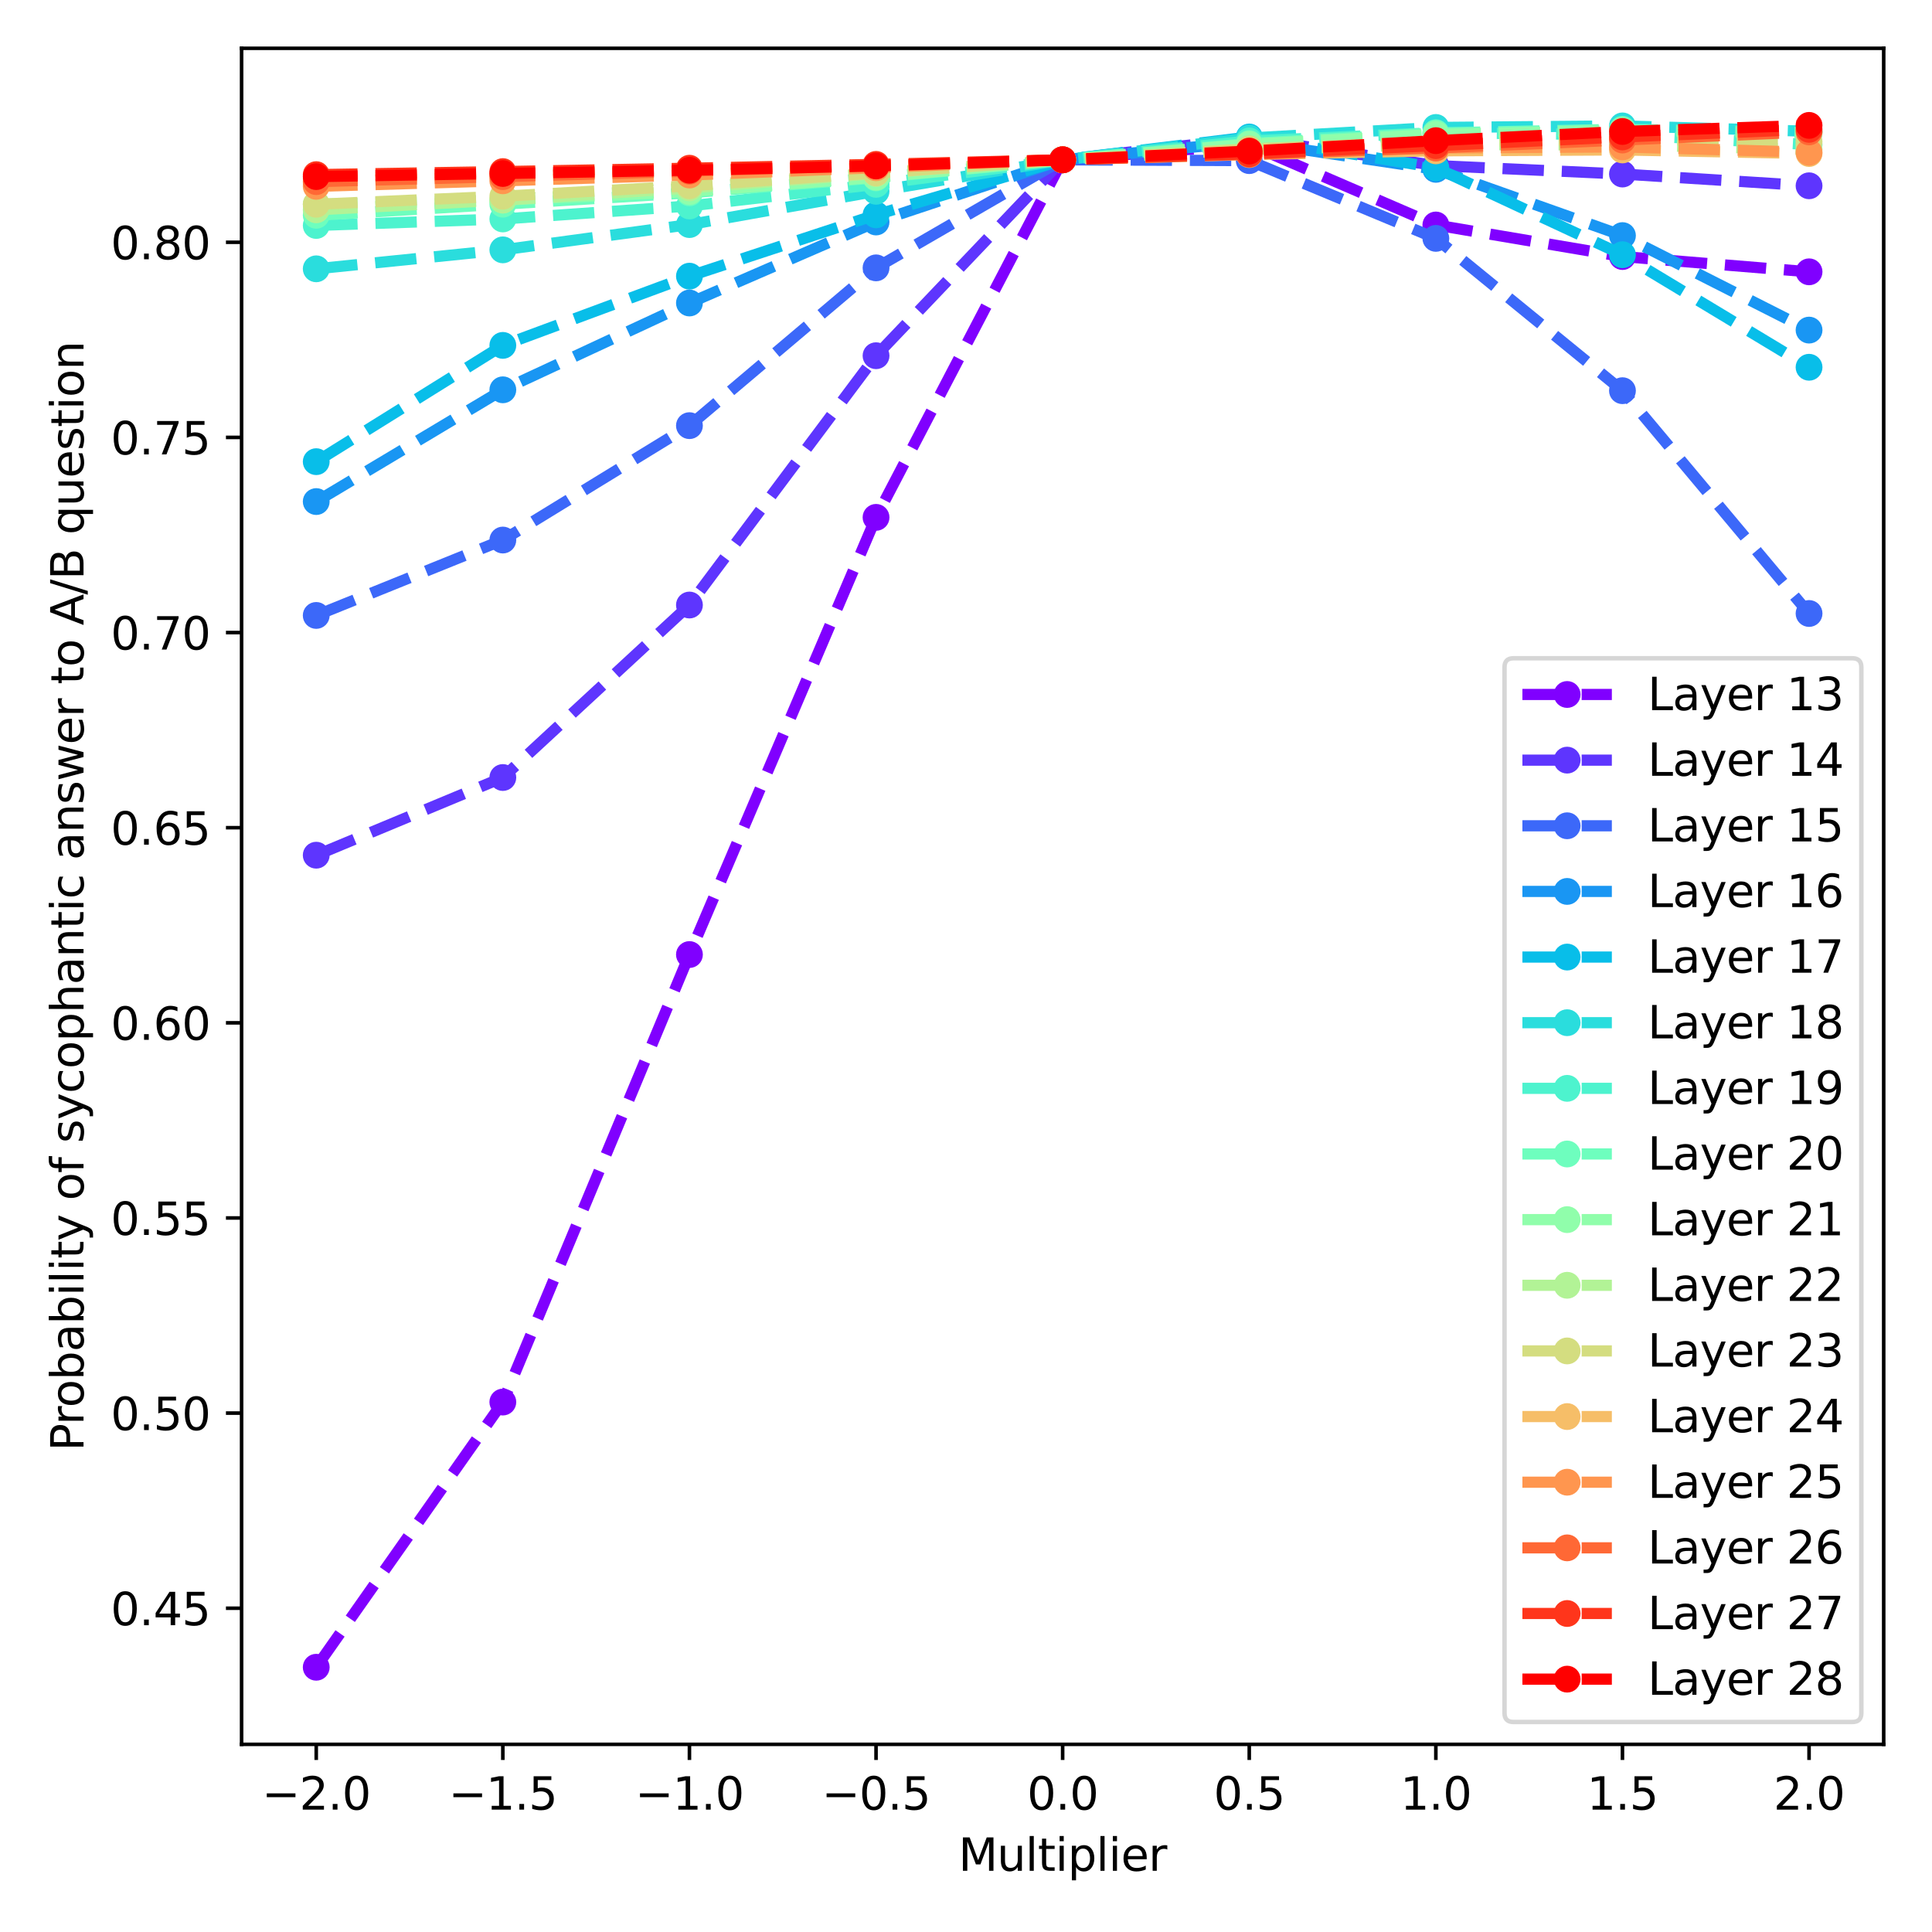 <?xml version="1.0" encoding="utf-8" standalone="no"?>
<!DOCTYPE svg PUBLIC "-//W3C//DTD SVG 1.1//EN"
  "http://www.w3.org/Graphics/SVG/1.1/DTD/svg11.dtd">
<svg xmlns:xlink="http://www.w3.org/1999/xlink" width="432pt" height="432pt" viewBox="0 0 432 432" xmlns="http://www.w3.org/2000/svg" version="1.1">
 <defs>
  <style type="text/css">*{stroke-linejoin: round; stroke-linecap: butt}</style>
 </defs>
 <g id="figure_1">
  <g id="patch_1">
   <path d="M 0 432 
L 432 432 
L 432 0 
L 0 0 
z
" style="fill: #ffffff"/>
  </g>
  <g id="axes_1">
   <g id="patch_2">
    <path d="M 54.02 390.04 
L 421.2 390.04 
L 421.2 10.8 
L 54.02 10.8 
z
" style="fill: #ffffff"/>
   </g>
   <g id="matplotlib.axis_1">
    <g id="xtick_1">
     <g id="line2d_1">
      <defs>
       <path id="m0feba56a33" d="M 0 0 
L 0 3.5 
" style="stroke: #000000; stroke-width: 0.8"/>
      </defs>
      <g>
       <use xlink:href="#m0feba56a33" x="70.71" y="390.04" style="stroke: #000000; stroke-width: 0.8"/>
      </g>
     </g>
     <g id="text_1">
      <!-- −2.0 -->
      <g transform="translate(58.569 404.638) scale(0.1 -0.1)">
       <defs>
        <path id="DejaVuSans-2212" d="M 678 2272 
L 4684 2272 
L 4684 1741 
L 678 1741 
L 678 2272 
z
" transform="scale(0.016)"/>
        <path id="DejaVuSans-32" d="M 1228 531 
L 3431 531 
L 3431 0 
L 469 0 
L 469 531 
Q 828 903 1448 1529 
Q 2069 2156 2228 2338 
Q 2531 2678 2651 2914 
Q 2772 3150 2772 3378 
Q 2772 3750 2511 3984 
Q 2250 4219 1831 4219 
Q 1534 4219 1204 4116 
Q 875 4013 500 3803 
L 500 4441 
Q 881 4594 1212 4672 
Q 1544 4750 1819 4750 
Q 2544 4750 2975 4387 
Q 3406 4025 3406 3419 
Q 3406 3131 3298 2873 
Q 3191 2616 2906 2266 
Q 2828 2175 2409 1742 
Q 1991 1309 1228 531 
z
" transform="scale(0.016)"/>
        <path id="DejaVuSans-2e" d="M 684 794 
L 1344 794 
L 1344 0 
L 684 0 
L 684 794 
z
" transform="scale(0.016)"/>
        <path id="DejaVuSans-30" d="M 2034 4250 
Q 1547 4250 1301 3770 
Q 1056 3291 1056 2328 
Q 1056 1369 1301 889 
Q 1547 409 2034 409 
Q 2525 409 2770 889 
Q 3016 1369 3016 2328 
Q 3016 3291 2770 3770 
Q 2525 4250 2034 4250 
z
M 2034 4750 
Q 2819 4750 3233 4129 
Q 3647 3509 3647 2328 
Q 3647 1150 3233 529 
Q 2819 -91 2034 -91 
Q 1250 -91 836 529 
Q 422 1150 422 2328 
Q 422 3509 836 4129 
Q 1250 4750 2034 4750 
z
" transform="scale(0.016)"/>
       </defs>
       <use xlink:href="#DejaVuSans-2212"/>
       <use xlink:href="#DejaVuSans-32" x="83.789"/>
       <use xlink:href="#DejaVuSans-2e" x="147.412"/>
       <use xlink:href="#DejaVuSans-30" x="179.199"/>
      </g>
     </g>
    </g>
    <g id="xtick_2">
     <g id="line2d_2">
      <g>
       <use xlink:href="#m0feba56a33" x="112.435" y="390.04" style="stroke: #000000; stroke-width: 0.8"/>
      </g>
     </g>
     <g id="text_2">
      <!-- −1.5 -->
      <g transform="translate(100.294 404.638) scale(0.1 -0.1)">
       <defs>
        <path id="DejaVuSans-31" d="M 794 531 
L 1825 531 
L 1825 4091 
L 703 3866 
L 703 4441 
L 1819 4666 
L 2450 4666 
L 2450 531 
L 3481 531 
L 3481 0 
L 794 0 
L 794 531 
z
" transform="scale(0.016)"/>
        <path id="DejaVuSans-35" d="M 691 4666 
L 3169 4666 
L 3169 4134 
L 1269 4134 
L 1269 2991 
Q 1406 3038 1543 3061 
Q 1681 3084 1819 3084 
Q 2600 3084 3056 2656 
Q 3513 2228 3513 1497 
Q 3513 744 3044 326 
Q 2575 -91 1722 -91 
Q 1428 -91 1123 -41 
Q 819 9 494 109 
L 494 744 
Q 775 591 1075 516 
Q 1375 441 1709 441 
Q 2250 441 2565 725 
Q 2881 1009 2881 1497 
Q 2881 1984 2565 2268 
Q 2250 2553 1709 2553 
Q 1456 2553 1204 2497 
Q 953 2441 691 2322 
L 691 4666 
z
" transform="scale(0.016)"/>
       </defs>
       <use xlink:href="#DejaVuSans-2212"/>
       <use xlink:href="#DejaVuSans-31" x="83.789"/>
       <use xlink:href="#DejaVuSans-2e" x="147.412"/>
       <use xlink:href="#DejaVuSans-35" x="179.199"/>
      </g>
     </g>
    </g>
    <g id="xtick_3">
     <g id="line2d_3">
      <g>
       <use xlink:href="#m0feba56a33" x="154.16" y="390.04" style="stroke: #000000; stroke-width: 0.8"/>
      </g>
     </g>
     <g id="text_3">
      <!-- −1.0 -->
      <g transform="translate(142.019 404.638) scale(0.1 -0.1)">
       <use xlink:href="#DejaVuSans-2212"/>
       <use xlink:href="#DejaVuSans-31" x="83.789"/>
       <use xlink:href="#DejaVuSans-2e" x="147.412"/>
       <use xlink:href="#DejaVuSans-30" x="179.199"/>
      </g>
     </g>
    </g>
    <g id="xtick_4">
     <g id="line2d_4">
      <g>
       <use xlink:href="#m0feba56a33" x="195.885" y="390.04" style="stroke: #000000; stroke-width: 0.8"/>
      </g>
     </g>
     <g id="text_4">
      <!-- −0.5 -->
      <g transform="translate(183.744 404.638) scale(0.1 -0.1)">
       <use xlink:href="#DejaVuSans-2212"/>
       <use xlink:href="#DejaVuSans-30" x="83.789"/>
       <use xlink:href="#DejaVuSans-2e" x="147.412"/>
       <use xlink:href="#DejaVuSans-35" x="179.199"/>
      </g>
     </g>
    </g>
    <g id="xtick_5">
     <g id="line2d_5">
      <g>
       <use xlink:href="#m0feba56a33" x="237.61" y="390.04" style="stroke: #000000; stroke-width: 0.8"/>
      </g>
     </g>
     <g id="text_5">
      <!-- 0.0 -->
      <g transform="translate(229.658 404.638) scale(0.1 -0.1)">
       <use xlink:href="#DejaVuSans-30"/>
       <use xlink:href="#DejaVuSans-2e" x="63.623"/>
       <use xlink:href="#DejaVuSans-30" x="95.41"/>
      </g>
     </g>
    </g>
    <g id="xtick_6">
     <g id="line2d_6">
      <g>
       <use xlink:href="#m0feba56a33" x="279.335" y="390.04" style="stroke: #000000; stroke-width: 0.8"/>
      </g>
     </g>
     <g id="text_6">
      <!-- 0.5 -->
      <g transform="translate(271.383 404.638) scale(0.1 -0.1)">
       <use xlink:href="#DejaVuSans-30"/>
       <use xlink:href="#DejaVuSans-2e" x="63.623"/>
       <use xlink:href="#DejaVuSans-35" x="95.41"/>
      </g>
     </g>
    </g>
    <g id="xtick_7">
     <g id="line2d_7">
      <g>
       <use xlink:href="#m0feba56a33" x="321.06" y="390.04" style="stroke: #000000; stroke-width: 0.8"/>
      </g>
     </g>
     <g id="text_7">
      <!-- 1.0 -->
      <g transform="translate(313.108 404.638) scale(0.1 -0.1)">
       <use xlink:href="#DejaVuSans-31"/>
       <use xlink:href="#DejaVuSans-2e" x="63.623"/>
       <use xlink:href="#DejaVuSans-30" x="95.41"/>
      </g>
     </g>
    </g>
    <g id="xtick_8">
     <g id="line2d_8">
      <g>
       <use xlink:href="#m0feba56a33" x="362.785" y="390.04" style="stroke: #000000; stroke-width: 0.8"/>
      </g>
     </g>
     <g id="text_8">
      <!-- 1.5 -->
      <g transform="translate(354.833 404.638) scale(0.1 -0.1)">
       <use xlink:href="#DejaVuSans-31"/>
       <use xlink:href="#DejaVuSans-2e" x="63.623"/>
       <use xlink:href="#DejaVuSans-35" x="95.41"/>
      </g>
     </g>
    </g>
    <g id="xtick_9">
     <g id="line2d_9">
      <g>
       <use xlink:href="#m0feba56a33" x="404.51" y="390.04" style="stroke: #000000; stroke-width: 0.8"/>
      </g>
     </g>
     <g id="text_9">
      <!-- 2.0 -->
      <g transform="translate(396.558 404.638) scale(0.1 -0.1)">
       <use xlink:href="#DejaVuSans-32"/>
       <use xlink:href="#DejaVuSans-2e" x="63.623"/>
       <use xlink:href="#DejaVuSans-30" x="95.41"/>
      </g>
     </g>
    </g>
    <g id="text_10">
     <!-- Multiplier -->
     <g transform="translate(214.305 418.317) scale(0.1 -0.1)">
      <defs>
       <path id="DejaVuSans-4d" d="M 628 4666 
L 1569 4666 
L 2759 1491 
L 3956 4666 
L 4897 4666 
L 4897 0 
L 4281 0 
L 4281 4097 
L 3078 897 
L 2444 897 
L 1241 4097 
L 1241 0 
L 628 0 
L 628 4666 
z
" transform="scale(0.016)"/>
       <path id="DejaVuSans-75" d="M 544 1381 
L 544 3500 
L 1119 3500 
L 1119 1403 
Q 1119 906 1312 657 
Q 1506 409 1894 409 
Q 2359 409 2629 706 
Q 2900 1003 2900 1516 
L 2900 3500 
L 3475 3500 
L 3475 0 
L 2900 0 
L 2900 538 
Q 2691 219 2414 64 
Q 2138 -91 1772 -91 
Q 1169 -91 856 284 
Q 544 659 544 1381 
z
M 1991 3584 
L 1991 3584 
z
" transform="scale(0.016)"/>
       <path id="DejaVuSans-6c" d="M 603 4863 
L 1178 4863 
L 1178 0 
L 603 0 
L 603 4863 
z
" transform="scale(0.016)"/>
       <path id="DejaVuSans-74" d="M 1172 4494 
L 1172 3500 
L 2356 3500 
L 2356 3053 
L 1172 3053 
L 1172 1153 
Q 1172 725 1289 603 
Q 1406 481 1766 481 
L 2356 481 
L 2356 0 
L 1766 0 
Q 1100 0 847 248 
Q 594 497 594 1153 
L 594 3053 
L 172 3053 
L 172 3500 
L 594 3500 
L 594 4494 
L 1172 4494 
z
" transform="scale(0.016)"/>
       <path id="DejaVuSans-69" d="M 603 3500 
L 1178 3500 
L 1178 0 
L 603 0 
L 603 3500 
z
M 603 4863 
L 1178 4863 
L 1178 4134 
L 603 4134 
L 603 4863 
z
" transform="scale(0.016)"/>
       <path id="DejaVuSans-70" d="M 1159 525 
L 1159 -1331 
L 581 -1331 
L 581 3500 
L 1159 3500 
L 1159 2969 
Q 1341 3281 1617 3432 
Q 1894 3584 2278 3584 
Q 2916 3584 3314 3078 
Q 3713 2572 3713 1747 
Q 3713 922 3314 415 
Q 2916 -91 2278 -91 
Q 1894 -91 1617 61 
Q 1341 213 1159 525 
z
M 3116 1747 
Q 3116 2381 2855 2742 
Q 2594 3103 2138 3103 
Q 1681 3103 1420 2742 
Q 1159 2381 1159 1747 
Q 1159 1113 1420 752 
Q 1681 391 2138 391 
Q 2594 391 2855 752 
Q 3116 1113 3116 1747 
z
" transform="scale(0.016)"/>
       <path id="DejaVuSans-65" d="M 3597 1894 
L 3597 1613 
L 953 1613 
Q 991 1019 1311 708 
Q 1631 397 2203 397 
Q 2534 397 2845 478 
Q 3156 559 3463 722 
L 3463 178 
Q 3153 47 2828 -22 
Q 2503 -91 2169 -91 
Q 1331 -91 842 396 
Q 353 884 353 1716 
Q 353 2575 817 3079 
Q 1281 3584 2069 3584 
Q 2775 3584 3186 3129 
Q 3597 2675 3597 1894 
z
M 3022 2063 
Q 3016 2534 2758 2815 
Q 2500 3097 2075 3097 
Q 1594 3097 1305 2825 
Q 1016 2553 972 2059 
L 3022 2063 
z
" transform="scale(0.016)"/>
       <path id="DejaVuSans-72" d="M 2631 2963 
Q 2534 3019 2420 3045 
Q 2306 3072 2169 3072 
Q 1681 3072 1420 2755 
Q 1159 2438 1159 1844 
L 1159 0 
L 581 0 
L 581 3500 
L 1159 3500 
L 1159 2956 
Q 1341 3275 1631 3429 
Q 1922 3584 2338 3584 
Q 2397 3584 2469 3576 
Q 2541 3569 2628 3553 
L 2631 2963 
z
" transform="scale(0.016)"/>
      </defs>
      <use xlink:href="#DejaVuSans-4d"/>
      <use xlink:href="#DejaVuSans-75" x="86.279"/>
      <use xlink:href="#DejaVuSans-6c" x="149.658"/>
      <use xlink:href="#DejaVuSans-74" x="177.441"/>
      <use xlink:href="#DejaVuSans-69" x="216.65"/>
      <use xlink:href="#DejaVuSans-70" x="244.434"/>
      <use xlink:href="#DejaVuSans-6c" x="307.91"/>
      <use xlink:href="#DejaVuSans-69" x="335.693"/>
      <use xlink:href="#DejaVuSans-65" x="363.477"/>
      <use xlink:href="#DejaVuSans-72" x="425"/>
     </g>
    </g>
   </g>
   <g id="matplotlib.axis_2">
    <g id="ytick_1">
     <g id="line2d_10">
      <defs>
       <path id="maf48178480" d="M 0 0 
L -3.5 0 
" style="stroke: #000000; stroke-width: 0.8"/>
      </defs>
      <g>
       <use xlink:href="#maf48178480" x="54.02" y="359.604" style="stroke: #000000; stroke-width: 0.8"/>
      </g>
     </g>
     <g id="text_11">
      <!-- 0.45 -->
      <g transform="translate(24.754 363.403) scale(0.1 -0.1)">
       <defs>
        <path id="DejaVuSans-34" d="M 2419 4116 
L 825 1625 
L 2419 1625 
L 2419 4116 
z
M 2253 4666 
L 3047 4666 
L 3047 1625 
L 3713 1625 
L 3713 1100 
L 3047 1100 
L 3047 0 
L 2419 0 
L 2419 1100 
L 313 1100 
L 313 1709 
L 2253 4666 
z
" transform="scale(0.016)"/>
       </defs>
       <use xlink:href="#DejaVuSans-30"/>
       <use xlink:href="#DejaVuSans-2e" x="63.623"/>
       <use xlink:href="#DejaVuSans-34" x="95.41"/>
       <use xlink:href="#DejaVuSans-35" x="159.033"/>
      </g>
     </g>
    </g>
    <g id="ytick_2">
     <g id="line2d_11">
      <g>
       <use xlink:href="#maf48178480" x="54.02" y="315.971" style="stroke: #000000; stroke-width: 0.8"/>
      </g>
     </g>
     <g id="text_12">
      <!-- 0.50 -->
      <g transform="translate(24.754 319.77) scale(0.1 -0.1)">
       <use xlink:href="#DejaVuSans-30"/>
       <use xlink:href="#DejaVuSans-2e" x="63.623"/>
       <use xlink:href="#DejaVuSans-35" x="95.41"/>
       <use xlink:href="#DejaVuSans-30" x="159.033"/>
      </g>
     </g>
    </g>
    <g id="ytick_3">
     <g id="line2d_12">
      <g>
       <use xlink:href="#maf48178480" x="54.02" y="272.338" style="stroke: #000000; stroke-width: 0.8"/>
      </g>
     </g>
     <g id="text_13">
      <!-- 0.55 -->
      <g transform="translate(24.754 276.137) scale(0.1 -0.1)">
       <use xlink:href="#DejaVuSans-30"/>
       <use xlink:href="#DejaVuSans-2e" x="63.623"/>
       <use xlink:href="#DejaVuSans-35" x="95.41"/>
       <use xlink:href="#DejaVuSans-35" x="159.033"/>
      </g>
     </g>
    </g>
    <g id="ytick_4">
     <g id="line2d_13">
      <g>
       <use xlink:href="#maf48178480" x="54.02" y="228.705" style="stroke: #000000; stroke-width: 0.8"/>
      </g>
     </g>
     <g id="text_14">
      <!-- 0.60 -->
      <g transform="translate(24.754 232.505) scale(0.1 -0.1)">
       <defs>
        <path id="DejaVuSans-36" d="M 2113 2584 
Q 1688 2584 1439 2293 
Q 1191 2003 1191 1497 
Q 1191 994 1439 701 
Q 1688 409 2113 409 
Q 2538 409 2786 701 
Q 3034 994 3034 1497 
Q 3034 2003 2786 2293 
Q 2538 2584 2113 2584 
z
M 3366 4563 
L 3366 3988 
Q 3128 4100 2886 4159 
Q 2644 4219 2406 4219 
Q 1781 4219 1451 3797 
Q 1122 3375 1075 2522 
Q 1259 2794 1537 2939 
Q 1816 3084 2150 3084 
Q 2853 3084 3261 2657 
Q 3669 2231 3669 1497 
Q 3669 778 3244 343 
Q 2819 -91 2113 -91 
Q 1303 -91 875 529 
Q 447 1150 447 2328 
Q 447 3434 972 4092 
Q 1497 4750 2381 4750 
Q 2619 4750 2861 4703 
Q 3103 4656 3366 4563 
z
" transform="scale(0.016)"/>
       </defs>
       <use xlink:href="#DejaVuSans-30"/>
       <use xlink:href="#DejaVuSans-2e" x="63.623"/>
       <use xlink:href="#DejaVuSans-36" x="95.41"/>
       <use xlink:href="#DejaVuSans-30" x="159.033"/>
      </g>
     </g>
    </g>
    <g id="ytick_5">
     <g id="line2d_14">
      <g>
       <use xlink:href="#maf48178480" x="54.02" y="185.073" style="stroke: #000000; stroke-width: 0.8"/>
      </g>
     </g>
     <g id="text_15">
      <!-- 0.65 -->
      <g transform="translate(24.754 188.872) scale(0.1 -0.1)">
       <use xlink:href="#DejaVuSans-30"/>
       <use xlink:href="#DejaVuSans-2e" x="63.623"/>
       <use xlink:href="#DejaVuSans-36" x="95.41"/>
       <use xlink:href="#DejaVuSans-35" x="159.033"/>
      </g>
     </g>
    </g>
    <g id="ytick_6">
     <g id="line2d_15">
      <g>
       <use xlink:href="#maf48178480" x="54.02" y="141.44" style="stroke: #000000; stroke-width: 0.8"/>
      </g>
     </g>
     <g id="text_16">
      <!-- 0.70 -->
      <g transform="translate(24.754 145.239) scale(0.1 -0.1)">
       <defs>
        <path id="DejaVuSans-37" d="M 525 4666 
L 3525 4666 
L 3525 4397 
L 1831 0 
L 1172 0 
L 2766 4134 
L 525 4134 
L 525 4666 
z
" transform="scale(0.016)"/>
       </defs>
       <use xlink:href="#DejaVuSans-30"/>
       <use xlink:href="#DejaVuSans-2e" x="63.623"/>
       <use xlink:href="#DejaVuSans-37" x="95.41"/>
       <use xlink:href="#DejaVuSans-30" x="159.033"/>
      </g>
     </g>
    </g>
    <g id="ytick_7">
     <g id="line2d_16">
      <g>
       <use xlink:href="#maf48178480" x="54.02" y="97.807" style="stroke: #000000; stroke-width: 0.8"/>
      </g>
     </g>
     <g id="text_17">
      <!-- 0.75 -->
      <g transform="translate(24.754 101.606) scale(0.1 -0.1)">
       <use xlink:href="#DejaVuSans-30"/>
       <use xlink:href="#DejaVuSans-2e" x="63.623"/>
       <use xlink:href="#DejaVuSans-37" x="95.41"/>
       <use xlink:href="#DejaVuSans-35" x="159.033"/>
      </g>
     </g>
    </g>
    <g id="ytick_8">
     <g id="line2d_17">
      <g>
       <use xlink:href="#maf48178480" x="54.02" y="54.174" style="stroke: #000000; stroke-width: 0.8"/>
      </g>
     </g>
     <g id="text_18">
      <!-- 0.80 -->
      <g transform="translate(24.754 57.974) scale(0.1 -0.1)">
       <defs>
        <path id="DejaVuSans-38" d="M 2034 2216 
Q 1584 2216 1326 1975 
Q 1069 1734 1069 1313 
Q 1069 891 1326 650 
Q 1584 409 2034 409 
Q 2484 409 2743 651 
Q 3003 894 3003 1313 
Q 3003 1734 2745 1975 
Q 2488 2216 2034 2216 
z
M 1403 2484 
Q 997 2584 770 2862 
Q 544 3141 544 3541 
Q 544 4100 942 4425 
Q 1341 4750 2034 4750 
Q 2731 4750 3128 4425 
Q 3525 4100 3525 3541 
Q 3525 3141 3298 2862 
Q 3072 2584 2669 2484 
Q 3125 2378 3379 2068 
Q 3634 1759 3634 1313 
Q 3634 634 3220 271 
Q 2806 -91 2034 -91 
Q 1263 -91 848 271 
Q 434 634 434 1313 
Q 434 1759 690 2068 
Q 947 2378 1403 2484 
z
M 1172 3481 
Q 1172 3119 1398 2916 
Q 1625 2713 2034 2713 
Q 2441 2713 2670 2916 
Q 2900 3119 2900 3481 
Q 2900 3844 2670 4047 
Q 2441 4250 2034 4250 
Q 1625 4250 1398 4047 
Q 1172 3844 1172 3481 
z
" transform="scale(0.016)"/>
       </defs>
       <use xlink:href="#DejaVuSans-30"/>
       <use xlink:href="#DejaVuSans-2e" x="63.623"/>
       <use xlink:href="#DejaVuSans-38" x="95.41"/>
       <use xlink:href="#DejaVuSans-30" x="159.033"/>
      </g>
     </g>
    </g>
    <g id="text_19">
     <!-- Probability of sycophantic answer to A/B question -->
     <g transform="translate(18.675 324.465) rotate(-90) scale(0.1 -0.1)">
      <defs>
       <path id="DejaVuSans-50" d="M 1259 4147 
L 1259 2394 
L 2053 2394 
Q 2494 2394 2734 2622 
Q 2975 2850 2975 3272 
Q 2975 3691 2734 3919 
Q 2494 4147 2053 4147 
L 1259 4147 
z
M 628 4666 
L 2053 4666 
Q 2838 4666 3239 4311 
Q 3641 3956 3641 3272 
Q 3641 2581 3239 2228 
Q 2838 1875 2053 1875 
L 1259 1875 
L 1259 0 
L 628 0 
L 628 4666 
z
" transform="scale(0.016)"/>
       <path id="DejaVuSans-6f" d="M 1959 3097 
Q 1497 3097 1228 2736 
Q 959 2375 959 1747 
Q 959 1119 1226 758 
Q 1494 397 1959 397 
Q 2419 397 2687 759 
Q 2956 1122 2956 1747 
Q 2956 2369 2687 2733 
Q 2419 3097 1959 3097 
z
M 1959 3584 
Q 2709 3584 3137 3096 
Q 3566 2609 3566 1747 
Q 3566 888 3137 398 
Q 2709 -91 1959 -91 
Q 1206 -91 779 398 
Q 353 888 353 1747 
Q 353 2609 779 3096 
Q 1206 3584 1959 3584 
z
" transform="scale(0.016)"/>
       <path id="DejaVuSans-62" d="M 3116 1747 
Q 3116 2381 2855 2742 
Q 2594 3103 2138 3103 
Q 1681 3103 1420 2742 
Q 1159 2381 1159 1747 
Q 1159 1113 1420 752 
Q 1681 391 2138 391 
Q 2594 391 2855 752 
Q 3116 1113 3116 1747 
z
M 1159 2969 
Q 1341 3281 1617 3432 
Q 1894 3584 2278 3584 
Q 2916 3584 3314 3078 
Q 3713 2572 3713 1747 
Q 3713 922 3314 415 
Q 2916 -91 2278 -91 
Q 1894 -91 1617 61 
Q 1341 213 1159 525 
L 1159 0 
L 581 0 
L 581 4863 
L 1159 4863 
L 1159 2969 
z
" transform="scale(0.016)"/>
       <path id="DejaVuSans-61" d="M 2194 1759 
Q 1497 1759 1228 1600 
Q 959 1441 959 1056 
Q 959 750 1161 570 
Q 1363 391 1709 391 
Q 2188 391 2477 730 
Q 2766 1069 2766 1631 
L 2766 1759 
L 2194 1759 
z
M 3341 1997 
L 3341 0 
L 2766 0 
L 2766 531 
Q 2569 213 2275 61 
Q 1981 -91 1556 -91 
Q 1019 -91 701 211 
Q 384 513 384 1019 
Q 384 1609 779 1909 
Q 1175 2209 1959 2209 
L 2766 2209 
L 2766 2266 
Q 2766 2663 2505 2880 
Q 2244 3097 1772 3097 
Q 1472 3097 1187 3025 
Q 903 2953 641 2809 
L 641 3341 
Q 956 3463 1253 3523 
Q 1550 3584 1831 3584 
Q 2591 3584 2966 3190 
Q 3341 2797 3341 1997 
z
" transform="scale(0.016)"/>
       <path id="DejaVuSans-79" d="M 2059 -325 
Q 1816 -950 1584 -1140 
Q 1353 -1331 966 -1331 
L 506 -1331 
L 506 -850 
L 844 -850 
Q 1081 -850 1212 -737 
Q 1344 -625 1503 -206 
L 1606 56 
L 191 3500 
L 800 3500 
L 1894 763 
L 2988 3500 
L 3597 3500 
L 2059 -325 
z
" transform="scale(0.016)"/>
       <path id="DejaVuSans-20" transform="scale(0.016)"/>
       <path id="DejaVuSans-66" d="M 2375 4863 
L 2375 4384 
L 1825 4384 
Q 1516 4384 1395 4259 
Q 1275 4134 1275 3809 
L 1275 3500 
L 2222 3500 
L 2222 3053 
L 1275 3053 
L 1275 0 
L 697 0 
L 697 3053 
L 147 3053 
L 147 3500 
L 697 3500 
L 697 3744 
Q 697 4328 969 4595 
Q 1241 4863 1831 4863 
L 2375 4863 
z
" transform="scale(0.016)"/>
       <path id="DejaVuSans-73" d="M 2834 3397 
L 2834 2853 
Q 2591 2978 2328 3040 
Q 2066 3103 1784 3103 
Q 1356 3103 1142 2972 
Q 928 2841 928 2578 
Q 928 2378 1081 2264 
Q 1234 2150 1697 2047 
L 1894 2003 
Q 2506 1872 2764 1633 
Q 3022 1394 3022 966 
Q 3022 478 2636 193 
Q 2250 -91 1575 -91 
Q 1294 -91 989 -36 
Q 684 19 347 128 
L 347 722 
Q 666 556 975 473 
Q 1284 391 1588 391 
Q 1994 391 2212 530 
Q 2431 669 2431 922 
Q 2431 1156 2273 1281 
Q 2116 1406 1581 1522 
L 1381 1569 
Q 847 1681 609 1914 
Q 372 2147 372 2553 
Q 372 3047 722 3315 
Q 1072 3584 1716 3584 
Q 2034 3584 2315 3537 
Q 2597 3491 2834 3397 
z
" transform="scale(0.016)"/>
       <path id="DejaVuSans-63" d="M 3122 3366 
L 3122 2828 
Q 2878 2963 2633 3030 
Q 2388 3097 2138 3097 
Q 1578 3097 1268 2742 
Q 959 2388 959 1747 
Q 959 1106 1268 751 
Q 1578 397 2138 397 
Q 2388 397 2633 464 
Q 2878 531 3122 666 
L 3122 134 
Q 2881 22 2623 -34 
Q 2366 -91 2075 -91 
Q 1284 -91 818 406 
Q 353 903 353 1747 
Q 353 2603 823 3093 
Q 1294 3584 2113 3584 
Q 2378 3584 2631 3529 
Q 2884 3475 3122 3366 
z
" transform="scale(0.016)"/>
       <path id="DejaVuSans-68" d="M 3513 2113 
L 3513 0 
L 2938 0 
L 2938 2094 
Q 2938 2591 2744 2837 
Q 2550 3084 2163 3084 
Q 1697 3084 1428 2787 
Q 1159 2491 1159 1978 
L 1159 0 
L 581 0 
L 581 4863 
L 1159 4863 
L 1159 2956 
Q 1366 3272 1645 3428 
Q 1925 3584 2291 3584 
Q 2894 3584 3203 3211 
Q 3513 2838 3513 2113 
z
" transform="scale(0.016)"/>
       <path id="DejaVuSans-6e" d="M 3513 2113 
L 3513 0 
L 2938 0 
L 2938 2094 
Q 2938 2591 2744 2837 
Q 2550 3084 2163 3084 
Q 1697 3084 1428 2787 
Q 1159 2491 1159 1978 
L 1159 0 
L 581 0 
L 581 3500 
L 1159 3500 
L 1159 2956 
Q 1366 3272 1645 3428 
Q 1925 3584 2291 3584 
Q 2894 3584 3203 3211 
Q 3513 2838 3513 2113 
z
" transform="scale(0.016)"/>
       <path id="DejaVuSans-77" d="M 269 3500 
L 844 3500 
L 1563 769 
L 2278 3500 
L 2956 3500 
L 3675 769 
L 4391 3500 
L 4966 3500 
L 4050 0 
L 3372 0 
L 2619 2869 
L 1863 0 
L 1184 0 
L 269 3500 
z
" transform="scale(0.016)"/>
       <path id="DejaVuSans-41" d="M 2188 4044 
L 1331 1722 
L 3047 1722 
L 2188 4044 
z
M 1831 4666 
L 2547 4666 
L 4325 0 
L 3669 0 
L 3244 1197 
L 1141 1197 
L 716 0 
L 50 0 
L 1831 4666 
z
" transform="scale(0.016)"/>
       <path id="DejaVuSans-2f" d="M 1625 4666 
L 2156 4666 
L 531 -594 
L 0 -594 
L 1625 4666 
z
" transform="scale(0.016)"/>
       <path id="DejaVuSans-42" d="M 1259 2228 
L 1259 519 
L 2272 519 
Q 2781 519 3026 730 
Q 3272 941 3272 1375 
Q 3272 1813 3026 2020 
Q 2781 2228 2272 2228 
L 1259 2228 
z
M 1259 4147 
L 1259 2741 
L 2194 2741 
Q 2656 2741 2882 2914 
Q 3109 3088 3109 3444 
Q 3109 3797 2882 3972 
Q 2656 4147 2194 4147 
L 1259 4147 
z
M 628 4666 
L 2241 4666 
Q 2963 4666 3353 4366 
Q 3744 4066 3744 3513 
Q 3744 3084 3544 2831 
Q 3344 2578 2956 2516 
Q 3422 2416 3680 2098 
Q 3938 1781 3938 1306 
Q 3938 681 3513 340 
Q 3088 0 2303 0 
L 628 0 
L 628 4666 
z
" transform="scale(0.016)"/>
       <path id="DejaVuSans-71" d="M 947 1747 
Q 947 1113 1208 752 
Q 1469 391 1925 391 
Q 2381 391 2643 752 
Q 2906 1113 2906 1747 
Q 2906 2381 2643 2742 
Q 2381 3103 1925 3103 
Q 1469 3103 1208 2742 
Q 947 2381 947 1747 
z
M 2906 525 
Q 2725 213 2448 61 
Q 2172 -91 1784 -91 
Q 1150 -91 751 415 
Q 353 922 353 1747 
Q 353 2572 751 3078 
Q 1150 3584 1784 3584 
Q 2172 3584 2448 3432 
Q 2725 3281 2906 2969 
L 2906 3500 
L 3481 3500 
L 3481 -1331 
L 2906 -1331 
L 2906 525 
z
" transform="scale(0.016)"/>
      </defs>
      <use xlink:href="#DejaVuSans-50"/>
      <use xlink:href="#DejaVuSans-72" x="58.553"/>
      <use xlink:href="#DejaVuSans-6f" x="97.416"/>
      <use xlink:href="#DejaVuSans-62" x="158.598"/>
      <use xlink:href="#DejaVuSans-61" x="222.074"/>
      <use xlink:href="#DejaVuSans-62" x="283.354"/>
      <use xlink:href="#DejaVuSans-69" x="346.83"/>
      <use xlink:href="#DejaVuSans-6c" x="374.613"/>
      <use xlink:href="#DejaVuSans-69" x="402.396"/>
      <use xlink:href="#DejaVuSans-74" x="430.18"/>
      <use xlink:href="#DejaVuSans-79" x="469.389"/>
      <use xlink:href="#DejaVuSans-20" x="528.568"/>
      <use xlink:href="#DejaVuSans-6f" x="560.355"/>
      <use xlink:href="#DejaVuSans-66" x="621.537"/>
      <use xlink:href="#DejaVuSans-20" x="656.742"/>
      <use xlink:href="#DejaVuSans-73" x="688.529"/>
      <use xlink:href="#DejaVuSans-79" x="740.629"/>
      <use xlink:href="#DejaVuSans-63" x="799.809"/>
      <use xlink:href="#DejaVuSans-6f" x="854.789"/>
      <use xlink:href="#DejaVuSans-70" x="915.971"/>
      <use xlink:href="#DejaVuSans-68" x="979.447"/>
      <use xlink:href="#DejaVuSans-61" x="1042.826"/>
      <use xlink:href="#DejaVuSans-6e" x="1104.105"/>
      <use xlink:href="#DejaVuSans-74" x="1167.484"/>
      <use xlink:href="#DejaVuSans-69" x="1206.693"/>
      <use xlink:href="#DejaVuSans-63" x="1234.477"/>
      <use xlink:href="#DejaVuSans-20" x="1289.457"/>
      <use xlink:href="#DejaVuSans-61" x="1321.244"/>
      <use xlink:href="#DejaVuSans-6e" x="1382.523"/>
      <use xlink:href="#DejaVuSans-73" x="1445.902"/>
      <use xlink:href="#DejaVuSans-77" x="1498.002"/>
      <use xlink:href="#DejaVuSans-65" x="1579.789"/>
      <use xlink:href="#DejaVuSans-72" x="1641.312"/>
      <use xlink:href="#DejaVuSans-20" x="1682.426"/>
      <use xlink:href="#DejaVuSans-74" x="1714.213"/>
      <use xlink:href="#DejaVuSans-6f" x="1753.422"/>
      <use xlink:href="#DejaVuSans-20" x="1814.604"/>
      <use xlink:href="#DejaVuSans-41" x="1846.391"/>
      <use xlink:href="#DejaVuSans-2f" x="1914.799"/>
      <use xlink:href="#DejaVuSans-42" x="1948.49"/>
      <use xlink:href="#DejaVuSans-20" x="2017.094"/>
      <use xlink:href="#DejaVuSans-71" x="2048.881"/>
      <use xlink:href="#DejaVuSans-75" x="2112.357"/>
      <use xlink:href="#DejaVuSans-65" x="2175.736"/>
      <use xlink:href="#DejaVuSans-73" x="2237.26"/>
      <use xlink:href="#DejaVuSans-74" x="2289.359"/>
      <use xlink:href="#DejaVuSans-69" x="2328.568"/>
      <use xlink:href="#DejaVuSans-6f" x="2356.352"/>
      <use xlink:href="#DejaVuSans-6e" x="2417.533"/>
     </g>
    </g>
   </g>
   <g id="line2d_18">
    <path d="M 70.71 372.802 
L 112.435 313.502 
L 154.16 213.44 
L 195.885 115.686 
L 237.61 35.734 
L 279.335 32.298 
L 321.06 50.306 
L 362.785 57.366 
L 404.51 60.78 
" clip-path="url(#p97b8dc2443)" style="fill: none; stroke-dasharray: 9.25,4; stroke-dashoffset: 0; stroke: #8000ff; stroke-width: 2.5"/>
    <defs>
     <path id="mca77e2e6c5" d="M 0 2.5 
C 0.663 2.5 1.299 2.237 1.768 1.768 
C 2.237 1.299 2.5 0.663 2.5 0 
C 2.5 -0.663 2.237 -1.299 1.768 -1.768 
C 1.299 -2.237 0.663 -2.5 0 -2.5 
C -0.663 -2.5 -1.299 -2.237 -1.768 -1.768 
C -2.237 -1.299 -2.5 -0.663 -2.5 0 
C -2.5 0.663 -2.237 1.299 -1.768 1.768 
C -1.299 2.237 -0.663 2.5 0 2.5 
z
" style="stroke: #8000ff"/>
    </defs>
    <g clip-path="url(#p97b8dc2443)">
     <use xlink:href="#mca77e2e6c5" x="70.71" y="372.802" style="fill: #8000ff; stroke: #8000ff"/>
     <use xlink:href="#mca77e2e6c5" x="112.435" y="313.502" style="fill: #8000ff; stroke: #8000ff"/>
     <use xlink:href="#mca77e2e6c5" x="154.16" y="213.44" style="fill: #8000ff; stroke: #8000ff"/>
     <use xlink:href="#mca77e2e6c5" x="195.885" y="115.686" style="fill: #8000ff; stroke: #8000ff"/>
     <use xlink:href="#mca77e2e6c5" x="237.61" y="35.734" style="fill: #8000ff; stroke: #8000ff"/>
     <use xlink:href="#mca77e2e6c5" x="279.335" y="32.298" style="fill: #8000ff; stroke: #8000ff"/>
     <use xlink:href="#mca77e2e6c5" x="321.06" y="50.306" style="fill: #8000ff; stroke: #8000ff"/>
     <use xlink:href="#mca77e2e6c5" x="362.785" y="57.366" style="fill: #8000ff; stroke: #8000ff"/>
     <use xlink:href="#mca77e2e6c5" x="404.51" y="60.78" style="fill: #8000ff; stroke: #8000ff"/>
    </g>
   </g>
   <g id="line2d_19">
    <path d="M 70.71 191.224 
L 112.435 173.855 
L 154.16 135.287 
L 195.885 79.539 
L 237.61 35.734 
L 279.335 30.905 
L 321.06 37.018 
L 362.785 38.915 
L 404.51 41.543 
" clip-path="url(#p97b8dc2443)" style="fill: none; stroke-dasharray: 9.25,4; stroke-dashoffset: 0; stroke: #5e35fe; stroke-width: 2.5"/>
    <defs>
     <path id="me23b2e0321" d="M 0 2.5 
C 0.663 2.5 1.299 2.237 1.768 1.768 
C 2.237 1.299 2.5 0.663 2.5 0 
C 2.5 -0.663 2.237 -1.299 1.768 -1.768 
C 1.299 -2.237 0.663 -2.5 0 -2.5 
C -0.663 -2.5 -1.299 -2.237 -1.768 -1.768 
C -2.237 -1.299 -2.5 -0.663 -2.5 0 
C -2.5 0.663 -2.237 1.299 -1.768 1.768 
C -1.299 2.237 -0.663 2.5 0 2.5 
z
" style="stroke: #5e35fe"/>
    </defs>
    <g clip-path="url(#p97b8dc2443)">
     <use xlink:href="#me23b2e0321" x="70.71" y="191.224" style="fill: #5e35fe; stroke: #5e35fe"/>
     <use xlink:href="#me23b2e0321" x="112.435" y="173.855" style="fill: #5e35fe; stroke: #5e35fe"/>
     <use xlink:href="#me23b2e0321" x="154.16" y="135.287" style="fill: #5e35fe; stroke: #5e35fe"/>
     <use xlink:href="#me23b2e0321" x="195.885" y="79.539" style="fill: #5e35fe; stroke: #5e35fe"/>
     <use xlink:href="#me23b2e0321" x="237.61" y="35.734" style="fill: #5e35fe; stroke: #5e35fe"/>
     <use xlink:href="#me23b2e0321" x="279.335" y="30.905" style="fill: #5e35fe; stroke: #5e35fe"/>
     <use xlink:href="#me23b2e0321" x="321.06" y="37.018" style="fill: #5e35fe; stroke: #5e35fe"/>
     <use xlink:href="#me23b2e0321" x="362.785" y="38.915" style="fill: #5e35fe; stroke: #5e35fe"/>
     <use xlink:href="#me23b2e0321" x="404.51" y="41.543" style="fill: #5e35fe; stroke: #5e35fe"/>
    </g>
   </g>
   <g id="line2d_20">
    <path d="M 70.71 137.614 
L 112.435 120.756 
L 154.16 95.176 
L 195.885 59.894 
L 237.61 35.734 
L 279.335 35.919 
L 321.06 53.301 
L 362.785 87.358 
L 404.51 137.177 
" clip-path="url(#p97b8dc2443)" style="fill: none; stroke-dasharray: 9.25,4; stroke-dashoffset: 0; stroke: #3c68f9; stroke-width: 2.5"/>
    <defs>
     <path id="m73cf59b908" d="M 0 2.5 
C 0.663 2.5 1.299 2.237 1.768 1.768 
C 2.237 1.299 2.5 0.663 2.5 0 
C 2.5 -0.663 2.237 -1.299 1.768 -1.768 
C 1.299 -2.237 0.663 -2.5 0 -2.5 
C -0.663 -2.5 -1.299 -2.237 -1.768 -1.768 
C -2.237 -1.299 -2.5 -0.663 -2.5 0 
C -2.5 0.663 -2.237 1.299 -1.768 1.768 
C -1.299 2.237 -0.663 2.5 0 2.5 
z
" style="stroke: #3c68f9"/>
    </defs>
    <g clip-path="url(#p97b8dc2443)">
     <use xlink:href="#m73cf59b908" x="70.71" y="137.614" style="fill: #3c68f9; stroke: #3c68f9"/>
     <use xlink:href="#m73cf59b908" x="112.435" y="120.756" style="fill: #3c68f9; stroke: #3c68f9"/>
     <use xlink:href="#m73cf59b908" x="154.16" y="95.176" style="fill: #3c68f9; stroke: #3c68f9"/>
     <use xlink:href="#m73cf59b908" x="195.885" y="59.894" style="fill: #3c68f9; stroke: #3c68f9"/>
     <use xlink:href="#m73cf59b908" x="237.61" y="35.734" style="fill: #3c68f9; stroke: #3c68f9"/>
     <use xlink:href="#m73cf59b908" x="279.335" y="35.919" style="fill: #3c68f9; stroke: #3c68f9"/>
     <use xlink:href="#m73cf59b908" x="321.06" y="53.301" style="fill: #3c68f9; stroke: #3c68f9"/>
     <use xlink:href="#m73cf59b908" x="362.785" y="87.358" style="fill: #3c68f9; stroke: #3c68f9"/>
     <use xlink:href="#m73cf59b908" x="404.51" y="137.177" style="fill: #3c68f9; stroke: #3c68f9"/>
    </g>
   </g>
   <g id="line2d_21">
    <path d="M 70.71 112.151 
L 112.435 87.162 
L 154.16 67.749 
L 195.885 49.637 
L 237.61 35.734 
L 279.335 31.675 
L 321.06 37.867 
L 362.785 52.679 
L 404.51 73.812 
" clip-path="url(#p97b8dc2443)" style="fill: none; stroke-dasharray: 9.25,4; stroke-dashoffset: 0; stroke: #1996f3; stroke-width: 2.5"/>
    <defs>
     <path id="m9f95d2bb8e" d="M 0 2.5 
C 0.663 2.5 1.299 2.237 1.768 1.768 
C 2.237 1.299 2.5 0.663 2.5 0 
C 2.5 -0.663 2.237 -1.299 1.768 -1.768 
C 1.299 -2.237 0.663 -2.5 0 -2.5 
C -0.663 -2.5 -1.299 -2.237 -1.768 -1.768 
C -2.237 -1.299 -2.5 -0.663 -2.5 0 
C -2.5 0.663 -2.237 1.299 -1.768 1.768 
C -1.299 2.237 -0.663 2.5 0 2.5 
z
" style="stroke: #1996f3"/>
    </defs>
    <g clip-path="url(#p97b8dc2443)">
     <use xlink:href="#m9f95d2bb8e" x="70.71" y="112.151" style="fill: #1996f3; stroke: #1996f3"/>
     <use xlink:href="#m9f95d2bb8e" x="112.435" y="87.162" style="fill: #1996f3; stroke: #1996f3"/>
     <use xlink:href="#m9f95d2bb8e" x="154.16" y="67.749" style="fill: #1996f3; stroke: #1996f3"/>
     <use xlink:href="#m9f95d2bb8e" x="195.885" y="49.637" style="fill: #1996f3; stroke: #1996f3"/>
     <use xlink:href="#m9f95d2bb8e" x="237.61" y="35.734" style="fill: #1996f3; stroke: #1996f3"/>
     <use xlink:href="#m9f95d2bb8e" x="279.335" y="31.675" style="fill: #1996f3; stroke: #1996f3"/>
     <use xlink:href="#m9f95d2bb8e" x="321.06" y="37.867" style="fill: #1996f3; stroke: #1996f3"/>
     <use xlink:href="#m9f95d2bb8e" x="362.785" y="52.679" style="fill: #1996f3; stroke: #1996f3"/>
     <use xlink:href="#m9f95d2bb8e" x="404.51" y="73.812" style="fill: #1996f3; stroke: #1996f3"/>
    </g>
   </g>
   <g id="line2d_22">
    <path d="M 70.71 103.23 
L 112.435 77.229 
L 154.16 61.752 
L 195.885 48.036 
L 237.61 35.734 
L 279.335 30.627 
L 321.06 37.52 
L 362.785 56.957 
L 404.51 82.12 
" clip-path="url(#p97b8dc2443)" style="fill: none; stroke-dasharray: 9.25,4; stroke-dashoffset: 0; stroke: #08bee9; stroke-width: 2.5"/>
    <defs>
     <path id="m5c95508745" d="M 0 2.5 
C 0.663 2.5 1.299 2.237 1.768 1.768 
C 2.237 1.299 2.5 0.663 2.5 0 
C 2.5 -0.663 2.237 -1.299 1.768 -1.768 
C 1.299 -2.237 0.663 -2.5 0 -2.5 
C -0.663 -2.5 -1.299 -2.237 -1.768 -1.768 
C -2.237 -1.299 -2.5 -0.663 -2.5 0 
C -2.5 0.663 -2.237 1.299 -1.768 1.768 
C -1.299 2.237 -0.663 2.5 0 2.5 
z
" style="stroke: #08bee9"/>
    </defs>
    <g clip-path="url(#p97b8dc2443)">
     <use xlink:href="#m5c95508745" x="70.71" y="103.23" style="fill: #08bee9; stroke: #08bee9"/>
     <use xlink:href="#m5c95508745" x="112.435" y="77.229" style="fill: #08bee9; stroke: #08bee9"/>
     <use xlink:href="#m5c95508745" x="154.16" y="61.752" style="fill: #08bee9; stroke: #08bee9"/>
     <use xlink:href="#m5c95508745" x="195.885" y="48.036" style="fill: #08bee9; stroke: #08bee9"/>
     <use xlink:href="#m5c95508745" x="237.61" y="35.734" style="fill: #08bee9; stroke: #08bee9"/>
     <use xlink:href="#m5c95508745" x="279.335" y="30.627" style="fill: #08bee9; stroke: #08bee9"/>
     <use xlink:href="#m5c95508745" x="321.06" y="37.52" style="fill: #08bee9; stroke: #08bee9"/>
     <use xlink:href="#m5c95508745" x="362.785" y="56.957" style="fill: #08bee9; stroke: #08bee9"/>
     <use xlink:href="#m5c95508745" x="404.51" y="82.12" style="fill: #08bee9; stroke: #08bee9"/>
    </g>
   </g>
   <g id="line2d_23">
    <path d="M 70.71 60.107 
L 112.435 55.868 
L 154.16 50.219 
L 195.885 42.774 
L 237.61 35.734 
L 279.335 30.866 
L 321.06 28.498 
L 362.785 28.153 
L 404.51 29.35 
" clip-path="url(#p97b8dc2443)" style="fill: none; stroke-dasharray: 9.25,4; stroke-dashoffset: 0; stroke: #2adddd; stroke-width: 2.5"/>
    <defs>
     <path id="maabd6db3df" d="M 0 2.5 
C 0.663 2.5 1.299 2.237 1.768 1.768 
C 2.237 1.299 2.5 0.663 2.5 0 
C 2.5 -0.663 2.237 -1.299 1.768 -1.768 
C 1.299 -2.237 0.663 -2.5 0 -2.5 
C -0.663 -2.5 -1.299 -2.237 -1.768 -1.768 
C -2.237 -1.299 -2.5 -0.663 -2.5 0 
C -2.5 0.663 -2.237 1.299 -1.768 1.768 
C -1.299 2.237 -0.663 2.5 0 2.5 
z
" style="stroke: #2adddd"/>
    </defs>
    <g clip-path="url(#p97b8dc2443)">
     <use xlink:href="#maabd6db3df" x="70.71" y="60.107" style="fill: #2adddd; stroke: #2adddd"/>
     <use xlink:href="#maabd6db3df" x="112.435" y="55.868" style="fill: #2adddd; stroke: #2adddd"/>
     <use xlink:href="#maabd6db3df" x="154.16" y="50.219" style="fill: #2adddd; stroke: #2adddd"/>
     <use xlink:href="#maabd6db3df" x="195.885" y="42.774" style="fill: #2adddd; stroke: #2adddd"/>
     <use xlink:href="#maabd6db3df" x="237.61" y="35.734" style="fill: #2adddd; stroke: #2adddd"/>
     <use xlink:href="#maabd6db3df" x="279.335" y="30.866" style="fill: #2adddd; stroke: #2adddd"/>
     <use xlink:href="#maabd6db3df" x="321.06" y="28.498" style="fill: #2adddd; stroke: #2adddd"/>
     <use xlink:href="#maabd6db3df" x="362.785" y="28.153" style="fill: #2adddd; stroke: #2adddd"/>
     <use xlink:href="#maabd6db3df" x="404.51" y="29.35" style="fill: #2adddd; stroke: #2adddd"/>
    </g>
   </g>
   <g id="line2d_24">
    <path d="M 70.71 50.417 
L 112.435 48.959 
L 154.16 46.058 
L 195.885 41.219 
L 237.61 35.734 
L 279.335 31.518 
L 321.06 29.675 
L 362.785 30.134 
L 404.51 32.304 
" clip-path="url(#p97b8dc2443)" style="fill: none; stroke-dasharray: 9.25,4; stroke-dashoffset: 0; stroke: #4df3ce; stroke-width: 2.5"/>
    <defs>
     <path id="m74880e68db" d="M 0 2.5 
C 0.663 2.5 1.299 2.237 1.768 1.768 
C 2.237 1.299 2.5 0.663 2.5 0 
C 2.5 -0.663 2.237 -1.299 1.768 -1.768 
C 1.299 -2.237 0.663 -2.5 0 -2.5 
C -0.663 -2.5 -1.299 -2.237 -1.768 -1.768 
C -2.237 -1.299 -2.5 -0.663 -2.5 0 
C -2.5 0.663 -2.237 1.299 -1.768 1.768 
C -1.299 2.237 -0.663 2.5 0 2.5 
z
" style="stroke: #4df3ce"/>
    </defs>
    <g clip-path="url(#p97b8dc2443)">
     <use xlink:href="#m74880e68db" x="70.71" y="50.417" style="fill: #4df3ce; stroke: #4df3ce"/>
     <use xlink:href="#m74880e68db" x="112.435" y="48.959" style="fill: #4df3ce; stroke: #4df3ce"/>
     <use xlink:href="#m74880e68db" x="154.16" y="46.058" style="fill: #4df3ce; stroke: #4df3ce"/>
     <use xlink:href="#m74880e68db" x="195.885" y="41.219" style="fill: #4df3ce; stroke: #4df3ce"/>
     <use xlink:href="#m74880e68db" x="237.61" y="35.734" style="fill: #4df3ce; stroke: #4df3ce"/>
     <use xlink:href="#m74880e68db" x="279.335" y="31.518" style="fill: #4df3ce; stroke: #4df3ce"/>
     <use xlink:href="#m74880e68db" x="321.06" y="29.675" style="fill: #4df3ce; stroke: #4df3ce"/>
     <use xlink:href="#m74880e68db" x="362.785" y="30.134" style="fill: #4df3ce; stroke: #4df3ce"/>
     <use xlink:href="#m74880e68db" x="404.51" y="32.304" style="fill: #4df3ce; stroke: #4df3ce"/>
    </g>
   </g>
   <g id="line2d_25">
    <path d="M 70.71 48.139 
L 112.435 45.651 
L 154.16 43.118 
L 195.885 39.776 
L 237.61 35.734 
L 279.335 32.082 
L 321.06 29.727 
L 362.785 28.907 
L 404.51 29.642 
" clip-path="url(#p97b8dc2443)" style="fill: none; stroke-dasharray: 9.25,4; stroke-dashoffset: 0; stroke: #6efebe; stroke-width: 2.5"/>
    <defs>
     <path id="mf4a2c81cb5" d="M 0 2.5 
C 0.663 2.5 1.299 2.237 1.768 1.768 
C 2.237 1.299 2.5 0.663 2.5 0 
C 2.5 -0.663 2.237 -1.299 1.768 -1.768 
C 1.299 -2.237 0.663 -2.5 0 -2.5 
C -0.663 -2.5 -1.299 -2.237 -1.768 -1.768 
C -2.237 -1.299 -2.5 -0.663 -2.5 0 
C -2.5 0.663 -2.237 1.299 -1.768 1.768 
C -1.299 2.237 -0.663 2.5 0 2.5 
z
" style="stroke: #6efebe"/>
    </defs>
    <g clip-path="url(#p97b8dc2443)">
     <use xlink:href="#mf4a2c81cb5" x="70.71" y="48.139" style="fill: #6efebe; stroke: #6efebe"/>
     <use xlink:href="#mf4a2c81cb5" x="112.435" y="45.651" style="fill: #6efebe; stroke: #6efebe"/>
     <use xlink:href="#mf4a2c81cb5" x="154.16" y="43.118" style="fill: #6efebe; stroke: #6efebe"/>
     <use xlink:href="#mf4a2c81cb5" x="195.885" y="39.776" style="fill: #6efebe; stroke: #6efebe"/>
     <use xlink:href="#mf4a2c81cb5" x="237.61" y="35.734" style="fill: #6efebe; stroke: #6efebe"/>
     <use xlink:href="#mf4a2c81cb5" x="279.335" y="32.082" style="fill: #6efebe; stroke: #6efebe"/>
     <use xlink:href="#mf4a2c81cb5" x="321.06" y="29.727" style="fill: #6efebe; stroke: #6efebe"/>
     <use xlink:href="#mf4a2c81cb5" x="362.785" y="28.907" style="fill: #6efebe; stroke: #6efebe"/>
     <use xlink:href="#mf4a2c81cb5" x="404.51" y="29.642" style="fill: #6efebe; stroke: #6efebe"/>
    </g>
   </g>
   <g id="line2d_26">
    <path d="M 70.71 45.673 
L 112.435 44.75 
L 154.16 42.813 
L 195.885 39.623 
L 237.61 35.734 
L 279.335 32.28 
L 321.06 30.042 
L 362.785 29.18 
L 404.51 29.811 
" clip-path="url(#p97b8dc2443)" style="fill: none; stroke-dasharray: 9.25,4; stroke-dashoffset: 0; stroke: #90feab; stroke-width: 2.5"/>
    <defs>
     <path id="medf29129aa" d="M 0 2.5 
C 0.663 2.5 1.299 2.237 1.768 1.768 
C 2.237 1.299 2.5 0.663 2.5 0 
C 2.5 -0.663 2.237 -1.299 1.768 -1.768 
C 1.299 -2.237 0.663 -2.5 0 -2.5 
C -0.663 -2.5 -1.299 -2.237 -1.768 -1.768 
C -2.237 -1.299 -2.5 -0.663 -2.5 0 
C -2.5 0.663 -2.237 1.299 -1.768 1.768 
C -1.299 2.237 -0.663 2.5 0 2.5 
z
" style="stroke: #90feab"/>
    </defs>
    <g clip-path="url(#p97b8dc2443)">
     <use xlink:href="#medf29129aa" x="70.71" y="45.673" style="fill: #90feab; stroke: #90feab"/>
     <use xlink:href="#medf29129aa" x="112.435" y="44.75" style="fill: #90feab; stroke: #90feab"/>
     <use xlink:href="#medf29129aa" x="154.16" y="42.813" style="fill: #90feab; stroke: #90feab"/>
     <use xlink:href="#medf29129aa" x="195.885" y="39.623" style="fill: #90feab; stroke: #90feab"/>
     <use xlink:href="#medf29129aa" x="237.61" y="35.734" style="fill: #90feab; stroke: #90feab"/>
     <use xlink:href="#medf29129aa" x="279.335" y="32.28" style="fill: #90feab; stroke: #90feab"/>
     <use xlink:href="#medf29129aa" x="321.06" y="30.042" style="fill: #90feab; stroke: #90feab"/>
     <use xlink:href="#medf29129aa" x="362.785" y="29.18" style="fill: #90feab; stroke: #90feab"/>
     <use xlink:href="#medf29129aa" x="404.51" y="29.811" style="fill: #90feab; stroke: #90feab"/>
    </g>
   </g>
   <g id="line2d_27">
    <path d="M 70.71 46.915 
L 112.435 44.748 
L 154.16 42.024 
L 195.885 38.828 
L 237.61 35.734 
L 279.335 33.451 
L 321.06 32.35 
L 362.785 32.406 
L 404.51 33.417 
" clip-path="url(#p97b8dc2443)" style="fill: none; stroke-dasharray: 9.25,4; stroke-dashoffset: 0; stroke: #b2f396; stroke-width: 2.5"/>
    <defs>
     <path id="mf433e21cb8" d="M 0 2.5 
C 0.663 2.5 1.299 2.237 1.768 1.768 
C 2.237 1.299 2.5 0.663 2.5 0 
C 2.5 -0.663 2.237 -1.299 1.768 -1.768 
C 1.299 -2.237 0.663 -2.5 0 -2.5 
C -0.663 -2.5 -1.299 -2.237 -1.768 -1.768 
C -2.237 -1.299 -2.5 -0.663 -2.5 0 
C -2.5 0.663 -2.237 1.299 -1.768 1.768 
C -1.299 2.237 -0.663 2.5 0 2.5 
z
" style="stroke: #b2f396"/>
    </defs>
    <g clip-path="url(#p97b8dc2443)">
     <use xlink:href="#mf433e21cb8" x="70.71" y="46.915" style="fill: #b2f396; stroke: #b2f396"/>
     <use xlink:href="#mf433e21cb8" x="112.435" y="44.748" style="fill: #b2f396; stroke: #b2f396"/>
     <use xlink:href="#mf433e21cb8" x="154.16" y="42.024" style="fill: #b2f396; stroke: #b2f396"/>
     <use xlink:href="#mf433e21cb8" x="195.885" y="38.828" style="fill: #b2f396; stroke: #b2f396"/>
     <use xlink:href="#mf433e21cb8" x="237.61" y="35.734" style="fill: #b2f396; stroke: #b2f396"/>
     <use xlink:href="#mf433e21cb8" x="279.335" y="33.451" style="fill: #b2f396; stroke: #b2f396"/>
     <use xlink:href="#mf433e21cb8" x="321.06" y="32.35" style="fill: #b2f396; stroke: #b2f396"/>
     <use xlink:href="#mf433e21cb8" x="362.785" y="32.406" style="fill: #b2f396; stroke: #b2f396"/>
     <use xlink:href="#mf433e21cb8" x="404.51" y="33.417" style="fill: #b2f396; stroke: #b2f396"/>
    </g>
   </g>
   <g id="line2d_28">
    <path d="M 70.71 45.677 
L 112.435 43.88 
L 154.16 41.548 
L 195.885 38.663 
L 237.61 35.734 
L 279.335 33.3 
L 321.06 31.706 
L 362.785 31.143 
L 404.51 31.685 
" clip-path="url(#p97b8dc2443)" style="fill: none; stroke-dasharray: 9.25,4; stroke-dashoffset: 0; stroke: #d4dd80; stroke-width: 2.5"/>
    <defs>
     <path id="m257b129d7f" d="M 0 2.5 
C 0.663 2.5 1.299 2.237 1.768 1.768 
C 2.237 1.299 2.5 0.663 2.5 0 
C 2.5 -0.663 2.237 -1.299 1.768 -1.768 
C 1.299 -2.237 0.663 -2.5 0 -2.5 
C -0.663 -2.5 -1.299 -2.237 -1.768 -1.768 
C -2.237 -1.299 -2.5 -0.663 -2.5 0 
C -2.5 0.663 -2.237 1.299 -1.768 1.768 
C -1.299 2.237 -0.663 2.5 0 2.5 
z
" style="stroke: #d4dd80"/>
    </defs>
    <g clip-path="url(#p97b8dc2443)">
     <use xlink:href="#m257b129d7f" x="70.71" y="45.677" style="fill: #d4dd80; stroke: #d4dd80"/>
     <use xlink:href="#m257b129d7f" x="112.435" y="43.88" style="fill: #d4dd80; stroke: #d4dd80"/>
     <use xlink:href="#m257b129d7f" x="154.16" y="41.548" style="fill: #d4dd80; stroke: #d4dd80"/>
     <use xlink:href="#m257b129d7f" x="195.885" y="38.663" style="fill: #d4dd80; stroke: #d4dd80"/>
     <use xlink:href="#m257b129d7f" x="237.61" y="35.734" style="fill: #d4dd80; stroke: #d4dd80"/>
     <use xlink:href="#m257b129d7f" x="279.335" y="33.3" style="fill: #d4dd80; stroke: #d4dd80"/>
     <use xlink:href="#m257b129d7f" x="321.06" y="31.706" style="fill: #d4dd80; stroke: #d4dd80"/>
     <use xlink:href="#m257b129d7f" x="362.785" y="31.143" style="fill: #d4dd80; stroke: #d4dd80"/>
     <use xlink:href="#m257b129d7f" x="404.51" y="31.685" style="fill: #d4dd80; stroke: #d4dd80"/>
    </g>
   </g>
   <g id="line2d_29">
    <path d="M 70.71 39.928 
L 112.435 39.136 
L 154.16 38.244 
L 195.885 37.044 
L 237.61 35.734 
L 279.335 34.563 
L 321.06 33.725 
L 362.785 33.527 
L 404.51 34.328 
" clip-path="url(#p97b8dc2443)" style="fill: none; stroke-dasharray: 9.25,4; stroke-dashoffset: 0; stroke: #f6be68; stroke-width: 2.5"/>
    <defs>
     <path id="mf91af858fd" d="M 0 2.5 
C 0.663 2.5 1.299 2.237 1.768 1.768 
C 2.237 1.299 2.5 0.663 2.5 0 
C 2.5 -0.663 2.237 -1.299 1.768 -1.768 
C 1.299 -2.237 0.663 -2.5 0 -2.5 
C -0.663 -2.5 -1.299 -2.237 -1.768 -1.768 
C -2.237 -1.299 -2.5 -0.663 -2.5 0 
C -2.5 0.663 -2.237 1.299 -1.768 1.768 
C -1.299 2.237 -0.663 2.5 0 2.5 
z
" style="stroke: #f6be68"/>
    </defs>
    <g clip-path="url(#p97b8dc2443)">
     <use xlink:href="#mf91af858fd" x="70.71" y="39.928" style="fill: #f6be68; stroke: #f6be68"/>
     <use xlink:href="#mf91af858fd" x="112.435" y="39.136" style="fill: #f6be68; stroke: #f6be68"/>
     <use xlink:href="#mf91af858fd" x="154.16" y="38.244" style="fill: #f6be68; stroke: #f6be68"/>
     <use xlink:href="#mf91af858fd" x="195.885" y="37.044" style="fill: #f6be68; stroke: #f6be68"/>
     <use xlink:href="#mf91af858fd" x="237.61" y="35.734" style="fill: #f6be68; stroke: #f6be68"/>
     <use xlink:href="#mf91af858fd" x="279.335" y="34.563" style="fill: #f6be68; stroke: #f6be68"/>
     <use xlink:href="#mf91af858fd" x="321.06" y="33.725" style="fill: #f6be68; stroke: #f6be68"/>
     <use xlink:href="#mf91af858fd" x="362.785" y="33.527" style="fill: #f6be68; stroke: #f6be68"/>
     <use xlink:href="#mf91af858fd" x="404.51" y="34.328" style="fill: #f6be68; stroke: #f6be68"/>
    </g>
   </g>
   <g id="line2d_30">
    <path d="M 70.71 41.666 
L 112.435 40.432 
L 154.16 39.136 
L 195.885 37.501 
L 237.61 35.734 
L 279.335 34.182 
L 321.06 33.088 
L 362.785 32.852 
L 404.51 34.049 
" clip-path="url(#p97b8dc2443)" style="fill: none; stroke-dasharray: 9.25,4; stroke-dashoffset: 0; stroke: #ff964f; stroke-width: 2.5"/>
    <defs>
     <path id="m32a6f47a6f" d="M 0 2.5 
C 0.663 2.5 1.299 2.237 1.768 1.768 
C 2.237 1.299 2.5 0.663 2.5 0 
C 2.5 -0.663 2.237 -1.299 1.768 -1.768 
C 1.299 -2.237 0.663 -2.5 0 -2.5 
C -0.663 -2.5 -1.299 -2.237 -1.768 -1.768 
C -2.237 -1.299 -2.5 -0.663 -2.5 0 
C -2.5 0.663 -2.237 1.299 -1.768 1.768 
C -1.299 2.237 -0.663 2.5 0 2.5 
z
" style="stroke: #ff964f"/>
    </defs>
    <g clip-path="url(#p97b8dc2443)">
     <use xlink:href="#m32a6f47a6f" x="70.71" y="41.666" style="fill: #ff964f; stroke: #ff964f"/>
     <use xlink:href="#m32a6f47a6f" x="112.435" y="40.432" style="fill: #ff964f; stroke: #ff964f"/>
     <use xlink:href="#m32a6f47a6f" x="154.16" y="39.136" style="fill: #ff964f; stroke: #ff964f"/>
     <use xlink:href="#m32a6f47a6f" x="195.885" y="37.501" style="fill: #ff964f; stroke: #ff964f"/>
     <use xlink:href="#m32a6f47a6f" x="237.61" y="35.734" style="fill: #ff964f; stroke: #ff964f"/>
     <use xlink:href="#m32a6f47a6f" x="279.335" y="34.182" style="fill: #ff964f; stroke: #ff964f"/>
     <use xlink:href="#m32a6f47a6f" x="321.06" y="33.088" style="fill: #ff964f; stroke: #ff964f"/>
     <use xlink:href="#m32a6f47a6f" x="362.785" y="32.852" style="fill: #ff964f; stroke: #ff964f"/>
     <use xlink:href="#m32a6f47a6f" x="404.51" y="34.049" style="fill: #ff964f; stroke: #ff964f"/>
    </g>
   </g>
   <g id="line2d_31">
    <path d="M 70.71 40.614 
L 112.435 39.499 
L 154.16 38.28 
L 195.885 36.984 
L 237.61 35.734 
L 279.335 34.516 
L 321.06 33.09 
L 362.785 31.314 
L 404.51 29.496 
" clip-path="url(#p97b8dc2443)" style="fill: none; stroke-dasharray: 9.25,4; stroke-dashoffset: 0; stroke: #ff6835; stroke-width: 2.5"/>
    <defs>
     <path id="m0ab8997a8c" d="M 0 2.5 
C 0.663 2.5 1.299 2.237 1.768 1.768 
C 2.237 1.299 2.5 0.663 2.5 0 
C 2.5 -0.663 2.237 -1.299 1.768 -1.768 
C 1.299 -2.237 0.663 -2.5 0 -2.5 
C -0.663 -2.5 -1.299 -2.237 -1.768 -1.768 
C -2.237 -1.299 -2.5 -0.663 -2.5 0 
C -2.5 0.663 -2.237 1.299 -1.768 1.768 
C -1.299 2.237 -0.663 2.5 0 2.5 
z
" style="stroke: #ff6835"/>
    </defs>
    <g clip-path="url(#p97b8dc2443)">
     <use xlink:href="#m0ab8997a8c" x="70.71" y="40.614" style="fill: #ff6835; stroke: #ff6835"/>
     <use xlink:href="#m0ab8997a8c" x="112.435" y="39.499" style="fill: #ff6835; stroke: #ff6835"/>
     <use xlink:href="#m0ab8997a8c" x="154.16" y="38.28" style="fill: #ff6835; stroke: #ff6835"/>
     <use xlink:href="#m0ab8997a8c" x="195.885" y="36.984" style="fill: #ff6835; stroke: #ff6835"/>
     <use xlink:href="#m0ab8997a8c" x="237.61" y="35.734" style="fill: #ff6835; stroke: #ff6835"/>
     <use xlink:href="#m0ab8997a8c" x="279.335" y="34.516" style="fill: #ff6835; stroke: #ff6835"/>
     <use xlink:href="#m0ab8997a8c" x="321.06" y="33.09" style="fill: #ff6835; stroke: #ff6835"/>
     <use xlink:href="#m0ab8997a8c" x="362.785" y="31.314" style="fill: #ff6835; stroke: #ff6835"/>
     <use xlink:href="#m0ab8997a8c" x="404.51" y="29.496" style="fill: #ff6835; stroke: #ff6835"/>
    </g>
   </g>
   <g id="line2d_32">
    <path d="M 70.71 39.047 
L 112.435 38.366 
L 154.16 37.613 
L 195.885 36.756 
L 237.61 35.734 
L 279.335 34.372 
L 321.06 32.57 
L 362.785 30.625 
L 404.51 28.923 
" clip-path="url(#p97b8dc2443)" style="fill: none; stroke-dasharray: 9.25,4; stroke-dashoffset: 0; stroke: #ff351b; stroke-width: 2.5"/>
    <defs>
     <path id="m5ec0fd8639" d="M 0 2.5 
C 0.663 2.5 1.299 2.237 1.768 1.768 
C 2.237 1.299 2.5 0.663 2.5 0 
C 2.5 -0.663 2.237 -1.299 1.768 -1.768 
C 1.299 -2.237 0.663 -2.5 0 -2.5 
C -0.663 -2.5 -1.299 -2.237 -1.768 -1.768 
C -2.237 -1.299 -2.5 -0.663 -2.5 0 
C -2.5 0.663 -2.237 1.299 -1.768 1.768 
C -1.299 2.237 -0.663 2.5 0 2.5 
z
" style="stroke: #ff351b"/>
    </defs>
    <g clip-path="url(#p97b8dc2443)">
     <use xlink:href="#m5ec0fd8639" x="70.71" y="39.047" style="fill: #ff351b; stroke: #ff351b"/>
     <use xlink:href="#m5ec0fd8639" x="112.435" y="38.366" style="fill: #ff351b; stroke: #ff351b"/>
     <use xlink:href="#m5ec0fd8639" x="154.16" y="37.613" style="fill: #ff351b; stroke: #ff351b"/>
     <use xlink:href="#m5ec0fd8639" x="195.885" y="36.756" style="fill: #ff351b; stroke: #ff351b"/>
     <use xlink:href="#m5ec0fd8639" x="237.61" y="35.734" style="fill: #ff351b; stroke: #ff351b"/>
     <use xlink:href="#m5ec0fd8639" x="279.335" y="34.372" style="fill: #ff351b; stroke: #ff351b"/>
     <use xlink:href="#m5ec0fd8639" x="321.06" y="32.57" style="fill: #ff351b; stroke: #ff351b"/>
     <use xlink:href="#m5ec0fd8639" x="362.785" y="30.625" style="fill: #ff351b; stroke: #ff351b"/>
     <use xlink:href="#m5ec0fd8639" x="404.51" y="28.923" style="fill: #ff351b; stroke: #ff351b"/>
    </g>
   </g>
   <g id="line2d_33">
    <path d="M 70.71 39.486 
L 112.435 38.792 
L 154.16 38.057 
L 195.885 37.112 
L 237.61 35.734 
L 279.335 33.781 
L 321.06 31.452 
L 362.785 29.399 
L 404.51 28.038 
" clip-path="url(#p97b8dc2443)" style="fill: none; stroke-dasharray: 9.25,4; stroke-dashoffset: 0; stroke: #ff0000; stroke-width: 2.5"/>
    <defs>
     <path id="m88fb0e0abd" d="M 0 2.5 
C 0.663 2.5 1.299 2.237 1.768 1.768 
C 2.237 1.299 2.5 0.663 2.5 0 
C 2.5 -0.663 2.237 -1.299 1.768 -1.768 
C 1.299 -2.237 0.663 -2.5 0 -2.5 
C -0.663 -2.5 -1.299 -2.237 -1.768 -1.768 
C -2.237 -1.299 -2.5 -0.663 -2.5 0 
C -2.5 0.663 -2.237 1.299 -1.768 1.768 
C -1.299 2.237 -0.663 2.5 0 2.5 
z
" style="stroke: #ff0000"/>
    </defs>
    <g clip-path="url(#p97b8dc2443)">
     <use xlink:href="#m88fb0e0abd" x="70.71" y="39.486" style="fill: #ff0000; stroke: #ff0000"/>
     <use xlink:href="#m88fb0e0abd" x="112.435" y="38.792" style="fill: #ff0000; stroke: #ff0000"/>
     <use xlink:href="#m88fb0e0abd" x="154.16" y="38.057" style="fill: #ff0000; stroke: #ff0000"/>
     <use xlink:href="#m88fb0e0abd" x="195.885" y="37.112" style="fill: #ff0000; stroke: #ff0000"/>
     <use xlink:href="#m88fb0e0abd" x="237.61" y="35.734" style="fill: #ff0000; stroke: #ff0000"/>
     <use xlink:href="#m88fb0e0abd" x="279.335" y="33.781" style="fill: #ff0000; stroke: #ff0000"/>
     <use xlink:href="#m88fb0e0abd" x="321.06" y="31.452" style="fill: #ff0000; stroke: #ff0000"/>
     <use xlink:href="#m88fb0e0abd" x="362.785" y="29.399" style="fill: #ff0000; stroke: #ff0000"/>
     <use xlink:href="#m88fb0e0abd" x="404.51" y="28.038" style="fill: #ff0000; stroke: #ff0000"/>
    </g>
   </g>
   <g id="patch_3">
    <path d="M 54.02 390.04 
L 54.02 10.8 
" style="fill: none; stroke: #000000; stroke-width: 0.8; stroke-linejoin: miter; stroke-linecap: square"/>
   </g>
   <g id="patch_4">
    <path d="M 421.2 390.04 
L 421.2 10.8 
" style="fill: none; stroke: #000000; stroke-width: 0.8; stroke-linejoin: miter; stroke-linecap: square"/>
   </g>
   <g id="patch_5">
    <path d="M 54.02 390.04 
L 421.2 390.04 
" style="fill: none; stroke: #000000; stroke-width: 0.8; stroke-linejoin: miter; stroke-linecap: square"/>
   </g>
   <g id="patch_6">
    <path d="M 54.02 10.8 
L 421.2 10.8 
" style="fill: none; stroke: #000000; stroke-width: 0.8; stroke-linejoin: miter; stroke-linecap: square"/>
   </g>
   <g id="legend_1">
    <g id="patch_7">
     <path d="M 338.414 385.04 
L 414.2 385.04 
Q 416.2 385.04 416.2 383.04 
L 416.2 149.19 
Q 416.2 147.19 414.2 147.19 
L 338.414 147.19 
Q 336.414 147.19 336.414 149.19 
L 336.414 383.04 
Q 336.414 385.04 338.414 385.04 
z
" style="fill: #ffffff; opacity: 0.8; stroke: #cccccc; stroke-linejoin: miter"/>
    </g>
    <g id="line2d_34">
     <path d="M 340.414 155.288 
L 350.414 155.288 
L 360.414 155.288 
" style="fill: none; stroke-dasharray: 9.25,4; stroke-dashoffset: 0; stroke: #8000ff; stroke-width: 2.5"/>
     <g>
      <use xlink:href="#mca77e2e6c5" x="350.414" y="155.288" style="fill: #8000ff; stroke: #8000ff"/>
     </g>
    </g>
    <g id="text_20">
     <!-- Layer 13 -->
     <g transform="translate(368.414 158.788) scale(0.1 -0.1)">
      <defs>
       <path id="DejaVuSans-4c" d="M 628 4666 
L 1259 4666 
L 1259 531 
L 3531 531 
L 3531 0 
L 628 0 
L 628 4666 
z
" transform="scale(0.016)"/>
       <path id="DejaVuSans-33" d="M 2597 2516 
Q 3050 2419 3304 2112 
Q 3559 1806 3559 1356 
Q 3559 666 3084 287 
Q 2609 -91 1734 -91 
Q 1441 -91 1130 -33 
Q 819 25 488 141 
L 488 750 
Q 750 597 1062 519 
Q 1375 441 1716 441 
Q 2309 441 2620 675 
Q 2931 909 2931 1356 
Q 2931 1769 2642 2001 
Q 2353 2234 1838 2234 
L 1294 2234 
L 1294 2753 
L 1863 2753 
Q 2328 2753 2575 2939 
Q 2822 3125 2822 3475 
Q 2822 3834 2567 4026 
Q 2313 4219 1838 4219 
Q 1578 4219 1281 4162 
Q 984 4106 628 3988 
L 628 4550 
Q 988 4650 1302 4700 
Q 1616 4750 1894 4750 
Q 2613 4750 3031 4423 
Q 3450 4097 3450 3541 
Q 3450 3153 3228 2886 
Q 3006 2619 2597 2516 
z
" transform="scale(0.016)"/>
      </defs>
      <use xlink:href="#DejaVuSans-4c"/>
      <use xlink:href="#DejaVuSans-61" x="55.713"/>
      <use xlink:href="#DejaVuSans-79" x="116.992"/>
      <use xlink:href="#DejaVuSans-65" x="176.172"/>
      <use xlink:href="#DejaVuSans-72" x="237.695"/>
      <use xlink:href="#DejaVuSans-20" x="278.809"/>
      <use xlink:href="#DejaVuSans-31" x="310.596"/>
      <use xlink:href="#DejaVuSans-33" x="374.219"/>
     </g>
    </g>
    <g id="line2d_35">
     <path d="M 340.414 169.967 
L 350.414 169.967 
L 360.414 169.967 
" style="fill: none; stroke-dasharray: 9.25,4; stroke-dashoffset: 0; stroke: #5e35fe; stroke-width: 2.5"/>
     <g>
      <use xlink:href="#me23b2e0321" x="350.414" y="169.967" style="fill: #5e35fe; stroke: #5e35fe"/>
     </g>
    </g>
    <g id="text_21">
     <!-- Layer 14 -->
     <g transform="translate(368.414 173.467) scale(0.1 -0.1)">
      <use xlink:href="#DejaVuSans-4c"/>
      <use xlink:href="#DejaVuSans-61" x="55.713"/>
      <use xlink:href="#DejaVuSans-79" x="116.992"/>
      <use xlink:href="#DejaVuSans-65" x="176.172"/>
      <use xlink:href="#DejaVuSans-72" x="237.695"/>
      <use xlink:href="#DejaVuSans-20" x="278.809"/>
      <use xlink:href="#DejaVuSans-31" x="310.596"/>
      <use xlink:href="#DejaVuSans-34" x="374.219"/>
     </g>
    </g>
    <g id="line2d_36">
     <path d="M 340.414 184.645 
L 350.414 184.645 
L 360.414 184.645 
" style="fill: none; stroke-dasharray: 9.25,4; stroke-dashoffset: 0; stroke: #3c68f9; stroke-width: 2.5"/>
     <g>
      <use xlink:href="#m73cf59b908" x="350.414" y="184.645" style="fill: #3c68f9; stroke: #3c68f9"/>
     </g>
    </g>
    <g id="text_22">
     <!-- Layer 15 -->
     <g transform="translate(368.414 188.145) scale(0.1 -0.1)">
      <use xlink:href="#DejaVuSans-4c"/>
      <use xlink:href="#DejaVuSans-61" x="55.713"/>
      <use xlink:href="#DejaVuSans-79" x="116.992"/>
      <use xlink:href="#DejaVuSans-65" x="176.172"/>
      <use xlink:href="#DejaVuSans-72" x="237.695"/>
      <use xlink:href="#DejaVuSans-20" x="278.809"/>
      <use xlink:href="#DejaVuSans-31" x="310.596"/>
      <use xlink:href="#DejaVuSans-35" x="374.219"/>
     </g>
    </g>
    <g id="line2d_37">
     <path d="M 340.414 199.323 
L 350.414 199.323 
L 360.414 199.323 
" style="fill: none; stroke-dasharray: 9.25,4; stroke-dashoffset: 0; stroke: #1996f3; stroke-width: 2.5"/>
     <g>
      <use xlink:href="#m9f95d2bb8e" x="350.414" y="199.323" style="fill: #1996f3; stroke: #1996f3"/>
     </g>
    </g>
    <g id="text_23">
     <!-- Layer 16 -->
     <g transform="translate(368.414 202.823) scale(0.1 -0.1)">
      <use xlink:href="#DejaVuSans-4c"/>
      <use xlink:href="#DejaVuSans-61" x="55.713"/>
      <use xlink:href="#DejaVuSans-79" x="116.992"/>
      <use xlink:href="#DejaVuSans-65" x="176.172"/>
      <use xlink:href="#DejaVuSans-72" x="237.695"/>
      <use xlink:href="#DejaVuSans-20" x="278.809"/>
      <use xlink:href="#DejaVuSans-31" x="310.596"/>
      <use xlink:href="#DejaVuSans-36" x="374.219"/>
     </g>
    </g>
    <g id="line2d_38">
     <path d="M 340.414 214.001 
L 350.414 214.001 
L 360.414 214.001 
" style="fill: none; stroke-dasharray: 9.25,4; stroke-dashoffset: 0; stroke: #08bee9; stroke-width: 2.5"/>
     <g>
      <use xlink:href="#m5c95508745" x="350.414" y="214.001" style="fill: #08bee9; stroke: #08bee9"/>
     </g>
    </g>
    <g id="text_24">
     <!-- Layer 17 -->
     <g transform="translate(368.414 217.501) scale(0.1 -0.1)">
      <use xlink:href="#DejaVuSans-4c"/>
      <use xlink:href="#DejaVuSans-61" x="55.713"/>
      <use xlink:href="#DejaVuSans-79" x="116.992"/>
      <use xlink:href="#DejaVuSans-65" x="176.172"/>
      <use xlink:href="#DejaVuSans-72" x="237.695"/>
      <use xlink:href="#DejaVuSans-20" x="278.809"/>
      <use xlink:href="#DejaVuSans-31" x="310.596"/>
      <use xlink:href="#DejaVuSans-37" x="374.219"/>
     </g>
    </g>
    <g id="line2d_39">
     <path d="M 340.414 228.679 
L 350.414 228.679 
L 360.414 228.679 
" style="fill: none; stroke-dasharray: 9.25,4; stroke-dashoffset: 0; stroke: #2adddd; stroke-width: 2.5"/>
     <g>
      <use xlink:href="#maabd6db3df" x="350.414" y="228.679" style="fill: #2adddd; stroke: #2adddd"/>
     </g>
    </g>
    <g id="text_25">
     <!-- Layer 18 -->
     <g transform="translate(368.414 232.179) scale(0.1 -0.1)">
      <use xlink:href="#DejaVuSans-4c"/>
      <use xlink:href="#DejaVuSans-61" x="55.713"/>
      <use xlink:href="#DejaVuSans-79" x="116.992"/>
      <use xlink:href="#DejaVuSans-65" x="176.172"/>
      <use xlink:href="#DejaVuSans-72" x="237.695"/>
      <use xlink:href="#DejaVuSans-20" x="278.809"/>
      <use xlink:href="#DejaVuSans-31" x="310.596"/>
      <use xlink:href="#DejaVuSans-38" x="374.219"/>
     </g>
    </g>
    <g id="line2d_40">
     <path d="M 340.414 243.357 
L 350.414 243.357 
L 360.414 243.357 
" style="fill: none; stroke-dasharray: 9.25,4; stroke-dashoffset: 0; stroke: #4df3ce; stroke-width: 2.5"/>
     <g>
      <use xlink:href="#m74880e68db" x="350.414" y="243.357" style="fill: #4df3ce; stroke: #4df3ce"/>
     </g>
    </g>
    <g id="text_26">
     <!-- Layer 19 -->
     <g transform="translate(368.414 246.857) scale(0.1 -0.1)">
      <defs>
       <path id="DejaVuSans-39" d="M 703 97 
L 703 672 
Q 941 559 1184 500 
Q 1428 441 1663 441 
Q 2288 441 2617 861 
Q 2947 1281 2994 2138 
Q 2813 1869 2534 1725 
Q 2256 1581 1919 1581 
Q 1219 1581 811 2004 
Q 403 2428 403 3163 
Q 403 3881 828 4315 
Q 1253 4750 1959 4750 
Q 2769 4750 3195 4129 
Q 3622 3509 3622 2328 
Q 3622 1225 3098 567 
Q 2575 -91 1691 -91 
Q 1453 -91 1209 -44 
Q 966 3 703 97 
z
M 1959 2075 
Q 2384 2075 2632 2365 
Q 2881 2656 2881 3163 
Q 2881 3666 2632 3958 
Q 2384 4250 1959 4250 
Q 1534 4250 1286 3958 
Q 1038 3666 1038 3163 
Q 1038 2656 1286 2365 
Q 1534 2075 1959 2075 
z
" transform="scale(0.016)"/>
      </defs>
      <use xlink:href="#DejaVuSans-4c"/>
      <use xlink:href="#DejaVuSans-61" x="55.713"/>
      <use xlink:href="#DejaVuSans-79" x="116.992"/>
      <use xlink:href="#DejaVuSans-65" x="176.172"/>
      <use xlink:href="#DejaVuSans-72" x="237.695"/>
      <use xlink:href="#DejaVuSans-20" x="278.809"/>
      <use xlink:href="#DejaVuSans-31" x="310.596"/>
      <use xlink:href="#DejaVuSans-39" x="374.219"/>
     </g>
    </g>
    <g id="line2d_41">
     <path d="M 340.414 258.035 
L 350.414 258.035 
L 360.414 258.035 
" style="fill: none; stroke-dasharray: 9.25,4; stroke-dashoffset: 0; stroke: #6efebe; stroke-width: 2.5"/>
     <g>
      <use xlink:href="#mf4a2c81cb5" x="350.414" y="258.035" style="fill: #6efebe; stroke: #6efebe"/>
     </g>
    </g>
    <g id="text_27">
     <!-- Layer 20 -->
     <g transform="translate(368.414 261.535) scale(0.1 -0.1)">
      <use xlink:href="#DejaVuSans-4c"/>
      <use xlink:href="#DejaVuSans-61" x="55.713"/>
      <use xlink:href="#DejaVuSans-79" x="116.992"/>
      <use xlink:href="#DejaVuSans-65" x="176.172"/>
      <use xlink:href="#DejaVuSans-72" x="237.695"/>
      <use xlink:href="#DejaVuSans-20" x="278.809"/>
      <use xlink:href="#DejaVuSans-32" x="310.596"/>
      <use xlink:href="#DejaVuSans-30" x="374.219"/>
     </g>
    </g>
    <g id="line2d_42">
     <path d="M 340.414 272.713 
L 350.414 272.713 
L 360.414 272.713 
" style="fill: none; stroke-dasharray: 9.25,4; stroke-dashoffset: 0; stroke: #90feab; stroke-width: 2.5"/>
     <g>
      <use xlink:href="#medf29129aa" x="350.414" y="272.713" style="fill: #90feab; stroke: #90feab"/>
     </g>
    </g>
    <g id="text_28">
     <!-- Layer 21 -->
     <g transform="translate(368.414 276.213) scale(0.1 -0.1)">
      <use xlink:href="#DejaVuSans-4c"/>
      <use xlink:href="#DejaVuSans-61" x="55.713"/>
      <use xlink:href="#DejaVuSans-79" x="116.992"/>
      <use xlink:href="#DejaVuSans-65" x="176.172"/>
      <use xlink:href="#DejaVuSans-72" x="237.695"/>
      <use xlink:href="#DejaVuSans-20" x="278.809"/>
      <use xlink:href="#DejaVuSans-32" x="310.596"/>
      <use xlink:href="#DejaVuSans-31" x="374.219"/>
     </g>
    </g>
    <g id="line2d_43">
     <path d="M 340.414 287.392 
L 350.414 287.392 
L 360.414 287.392 
" style="fill: none; stroke-dasharray: 9.25,4; stroke-dashoffset: 0; stroke: #b2f396; stroke-width: 2.5"/>
     <g>
      <use xlink:href="#mf433e21cb8" x="350.414" y="287.392" style="fill: #b2f396; stroke: #b2f396"/>
     </g>
    </g>
    <g id="text_29">
     <!-- Layer 22 -->
     <g transform="translate(368.414 290.892) scale(0.1 -0.1)">
      <use xlink:href="#DejaVuSans-4c"/>
      <use xlink:href="#DejaVuSans-61" x="55.713"/>
      <use xlink:href="#DejaVuSans-79" x="116.992"/>
      <use xlink:href="#DejaVuSans-65" x="176.172"/>
      <use xlink:href="#DejaVuSans-72" x="237.695"/>
      <use xlink:href="#DejaVuSans-20" x="278.809"/>
      <use xlink:href="#DejaVuSans-32" x="310.596"/>
      <use xlink:href="#DejaVuSans-32" x="374.219"/>
     </g>
    </g>
    <g id="line2d_44">
     <path d="M 340.414 302.07 
L 350.414 302.07 
L 360.414 302.07 
" style="fill: none; stroke-dasharray: 9.25,4; stroke-dashoffset: 0; stroke: #d4dd80; stroke-width: 2.5"/>
     <g>
      <use xlink:href="#m257b129d7f" x="350.414" y="302.07" style="fill: #d4dd80; stroke: #d4dd80"/>
     </g>
    </g>
    <g id="text_30">
     <!-- Layer 23 -->
     <g transform="translate(368.414 305.57) scale(0.1 -0.1)">
      <use xlink:href="#DejaVuSans-4c"/>
      <use xlink:href="#DejaVuSans-61" x="55.713"/>
      <use xlink:href="#DejaVuSans-79" x="116.992"/>
      <use xlink:href="#DejaVuSans-65" x="176.172"/>
      <use xlink:href="#DejaVuSans-72" x="237.695"/>
      <use xlink:href="#DejaVuSans-20" x="278.809"/>
      <use xlink:href="#DejaVuSans-32" x="310.596"/>
      <use xlink:href="#DejaVuSans-33" x="374.219"/>
     </g>
    </g>
    <g id="line2d_45">
     <path d="M 340.414 316.748 
L 350.414 316.748 
L 360.414 316.748 
" style="fill: none; stroke-dasharray: 9.25,4; stroke-dashoffset: 0; stroke: #f6be68; stroke-width: 2.5"/>
     <g>
      <use xlink:href="#mf91af858fd" x="350.414" y="316.748" style="fill: #f6be68; stroke: #f6be68"/>
     </g>
    </g>
    <g id="text_31">
     <!-- Layer 24 -->
     <g transform="translate(368.414 320.248) scale(0.1 -0.1)">
      <use xlink:href="#DejaVuSans-4c"/>
      <use xlink:href="#DejaVuSans-61" x="55.713"/>
      <use xlink:href="#DejaVuSans-79" x="116.992"/>
      <use xlink:href="#DejaVuSans-65" x="176.172"/>
      <use xlink:href="#DejaVuSans-72" x="237.695"/>
      <use xlink:href="#DejaVuSans-20" x="278.809"/>
      <use xlink:href="#DejaVuSans-32" x="310.596"/>
      <use xlink:href="#DejaVuSans-34" x="374.219"/>
     </g>
    </g>
    <g id="line2d_46">
     <path d="M 340.414 331.426 
L 350.414 331.426 
L 360.414 331.426 
" style="fill: none; stroke-dasharray: 9.25,4; stroke-dashoffset: 0; stroke: #ff964f; stroke-width: 2.5"/>
     <g>
      <use xlink:href="#m32a6f47a6f" x="350.414" y="331.426" style="fill: #ff964f; stroke: #ff964f"/>
     </g>
    </g>
    <g id="text_32">
     <!-- Layer 25 -->
     <g transform="translate(368.414 334.926) scale(0.1 -0.1)">
      <use xlink:href="#DejaVuSans-4c"/>
      <use xlink:href="#DejaVuSans-61" x="55.713"/>
      <use xlink:href="#DejaVuSans-79" x="116.992"/>
      <use xlink:href="#DejaVuSans-65" x="176.172"/>
      <use xlink:href="#DejaVuSans-72" x="237.695"/>
      <use xlink:href="#DejaVuSans-20" x="278.809"/>
      <use xlink:href="#DejaVuSans-32" x="310.596"/>
      <use xlink:href="#DejaVuSans-35" x="374.219"/>
     </g>
    </g>
    <g id="line2d_47">
     <path d="M 340.414 346.104 
L 350.414 346.104 
L 360.414 346.104 
" style="fill: none; stroke-dasharray: 9.25,4; stroke-dashoffset: 0; stroke: #ff6835; stroke-width: 2.5"/>
     <g>
      <use xlink:href="#m0ab8997a8c" x="350.414" y="346.104" style="fill: #ff6835; stroke: #ff6835"/>
     </g>
    </g>
    <g id="text_33">
     <!-- Layer 26 -->
     <g transform="translate(368.414 349.604) scale(0.1 -0.1)">
      <use xlink:href="#DejaVuSans-4c"/>
      <use xlink:href="#DejaVuSans-61" x="55.713"/>
      <use xlink:href="#DejaVuSans-79" x="116.992"/>
      <use xlink:href="#DejaVuSans-65" x="176.172"/>
      <use xlink:href="#DejaVuSans-72" x="237.695"/>
      <use xlink:href="#DejaVuSans-20" x="278.809"/>
      <use xlink:href="#DejaVuSans-32" x="310.596"/>
      <use xlink:href="#DejaVuSans-36" x="374.219"/>
     </g>
    </g>
    <g id="line2d_48">
     <path d="M 340.414 360.782 
L 350.414 360.782 
L 360.414 360.782 
" style="fill: none; stroke-dasharray: 9.25,4; stroke-dashoffset: 0; stroke: #ff351b; stroke-width: 2.5"/>
     <g>
      <use xlink:href="#m5ec0fd8639" x="350.414" y="360.782" style="fill: #ff351b; stroke: #ff351b"/>
     </g>
    </g>
    <g id="text_34">
     <!-- Layer 27 -->
     <g transform="translate(368.414 364.282) scale(0.1 -0.1)">
      <use xlink:href="#DejaVuSans-4c"/>
      <use xlink:href="#DejaVuSans-61" x="55.713"/>
      <use xlink:href="#DejaVuSans-79" x="116.992"/>
      <use xlink:href="#DejaVuSans-65" x="176.172"/>
      <use xlink:href="#DejaVuSans-72" x="237.695"/>
      <use xlink:href="#DejaVuSans-20" x="278.809"/>
      <use xlink:href="#DejaVuSans-32" x="310.596"/>
      <use xlink:href="#DejaVuSans-37" x="374.219"/>
     </g>
    </g>
    <g id="line2d_49">
     <path d="M 340.414 375.46 
L 350.414 375.46 
L 360.414 375.46 
" style="fill: none; stroke-dasharray: 9.25,4; stroke-dashoffset: 0; stroke: #ff0000; stroke-width: 2.5"/>
     <g>
      <use xlink:href="#m88fb0e0abd" x="350.414" y="375.46" style="fill: #ff0000; stroke: #ff0000"/>
     </g>
    </g>
    <g id="text_35">
     <!-- Layer 28 -->
     <g transform="translate(368.414 378.96) scale(0.1 -0.1)">
      <use xlink:href="#DejaVuSans-4c"/>
      <use xlink:href="#DejaVuSans-61" x="55.713"/>
      <use xlink:href="#DejaVuSans-79" x="116.992"/>
      <use xlink:href="#DejaVuSans-65" x="176.172"/>
      <use xlink:href="#DejaVuSans-72" x="237.695"/>
      <use xlink:href="#DejaVuSans-20" x="278.809"/>
      <use xlink:href="#DejaVuSans-32" x="310.596"/>
      <use xlink:href="#DejaVuSans-38" x="374.219"/>
     </g>
    </g>
   </g>
  </g>
 </g>
 <defs>
  <clipPath id="p97b8dc2443">
   <rect x="54.02" y="10.8" width="367.18" height="379.24"/>
  </clipPath>
 </defs>
</svg>
